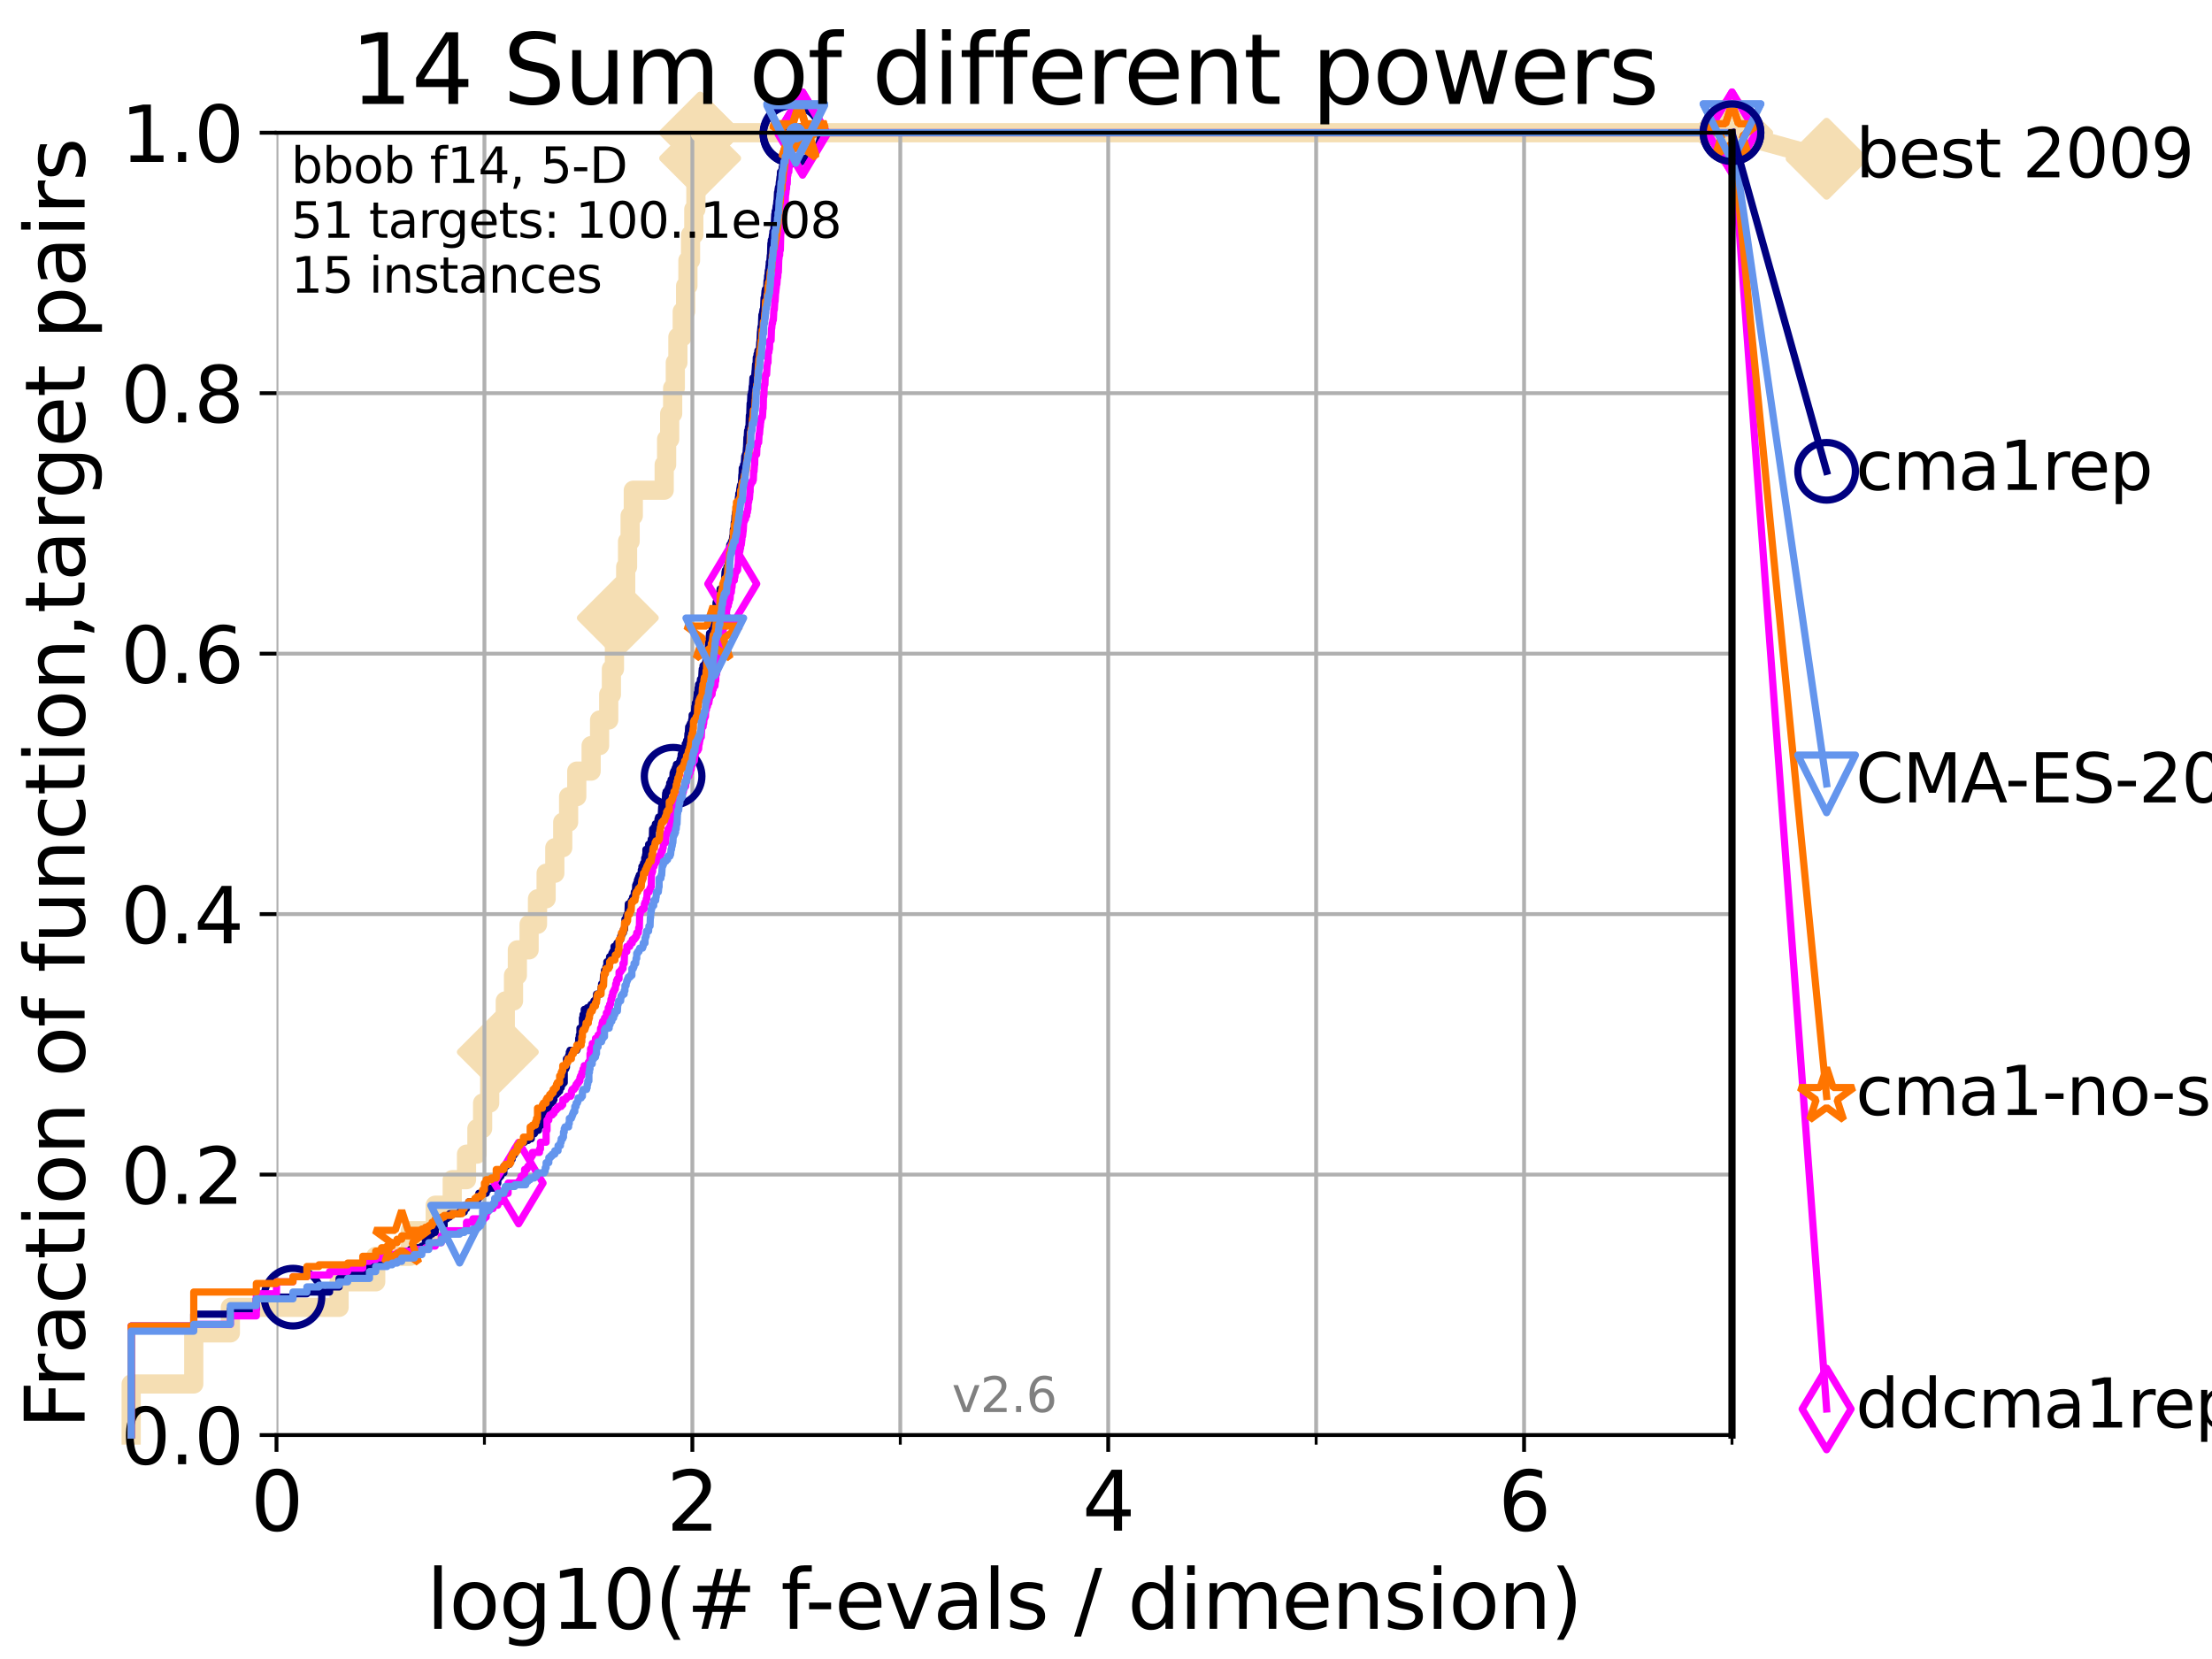 <?xml version="1.0" encoding="utf-8" standalone="no"?>
<!DOCTYPE svg PUBLIC "-//W3C//DTD SVG 1.1//EN"
  "http://www.w3.org/Graphics/SVG/1.1/DTD/svg11.dtd">
<svg xmlns:xlink="http://www.w3.org/1999/xlink" width="460.8pt" height="345.6pt" viewBox="0 0 460.8 345.6" xmlns="http://www.w3.org/2000/svg" version="1.1">
 <defs>
  <style type="text/css">*{stroke-linejoin: round; stroke-linecap: butt}</style>
 </defs>
 <g id="figure_1">
  <g id="patch_1">
   <path d="M 0 345.6 
L 460.8 345.6 
L 460.8 0 
L 0 0 
z
" style="fill: #ffffff"/>
  </g>
  <g id="axes_1">
   <g id="patch_2">
    <path d="M 57.6 298.944 
L 360.806 298.944 
L 360.806 27.648 
L 57.6 27.648 
z
" style="fill: #ffffff"/>
   </g>
   <g id="line2d_1">
    <path d="M 27.324 298.944 
L 27.324 288.305 
L 40.363 288.305 
L 40.363 277.666 
L 47.991 277.666 
L 47.991 272.346 
L 70.639 272.346 
L 70.639 267.027 
L 78.267 267.027 
L 78.267 261.707 
L 85.471 261.707 
L 85.471 256.388 
L 90.668 256.388 
L 90.668 251.068 
L 94.206 251.068 
L 94.206 245.749 
L 97.182 245.749 
L 97.182 240.429 
L 99.347 240.429 
L 99.347 235.11 
L 100.535 235.11 
L 100.535 229.79 
L 102.011 229.79 
L 102.011 224.471 
L 102.708 224.471 
L 102.708 219.151 
L 103.707 219.151 
L 103.707 213.832 
L 105.263 213.832 
L 105.263 208.512 
L 106.974 208.512 
L 106.974 203.192 
L 107.775 203.192 
L 107.775 197.873 
L 110.221 197.873 
L 110.221 192.553 
L 111.972 192.553 
L 111.972 187.234 
L 113.765 187.234 
L 113.765 181.914 
L 115.576 181.914 
L 115.576 176.595 
L 117.227 176.595 
L 117.227 171.275 
L 118.451 171.275 
L 118.451 165.956 
L 120.149 165.956 
L 120.149 160.636 
L 123.145 160.636 
L 123.145 155.317 
L 124.907 155.317 
L 124.907 149.997 
L 126.804 149.997 
L 126.804 144.678 
L 127.366 144.678 
L 127.366 139.358 
L 128.001 139.358 
L 128.001 134.039 
L 128.701 134.039 
L 128.701 128.719 
L 129.376 128.719 
L 129.376 123.4 
L 130.345 123.4 
L 130.345 118.08 
L 130.734 118.08 
L 130.734 112.76 
L 131.266 112.76 
L 131.266 107.441 
L 131.929 107.441 
L 131.929 102.121 
L 138.362 102.121 
L 138.362 96.802 
L 138.869 96.802 
L 138.869 91.482 
L 139.508 91.482 
L 139.508 86.163 
L 140.127 86.163 
L 140.127 80.843 
L 140.68 80.843 
L 140.68 75.524 
L 141.217 75.524 
L 141.217 70.204 
L 142.123 70.204 
L 142.123 64.885 
L 142.825 64.885 
L 142.825 59.565 
L 143.305 59.565 
L 143.305 54.246 
L 143.85 54.246 
L 143.85 48.926 
L 144.529 48.926 
L 144.529 43.607 
L 144.968 43.607 
L 144.968 38.287 
L 145.538 38.287 
L 145.538 32.968 
L 145.852 32.968 
L 145.852 27.648 
L 360.806 27.648 
" style="fill: none; stroke: #f5deb3; stroke-width: 4; stroke-linecap: square"/>
   </g>
   <g id="line2d_2">
    <defs>
     <path id="m0f3d4be3c0" d="M -0 7.778 
L 7.778 0 
L 0 -7.778 
L -7.778 -0 
z
" style="stroke: #f5deb3; stroke-width: 1.5; stroke-linejoin: miter"/>
    </defs>
    <g>
     <use xlink:href="#m0f3d4be3c0" x="103.707" y="219.151" style="fill: #f5deb3; stroke: #f5deb3; stroke-width: 1.5; stroke-linejoin: miter"/>
     <use xlink:href="#m0f3d4be3c0" x="128.701" y="128.719" style="fill: #f5deb3; stroke: #f5deb3; stroke-width: 1.5; stroke-linejoin: miter"/>
     <use xlink:href="#m0f3d4be3c0" x="145.852" y="32.968" style="fill: #f5deb3; stroke: #f5deb3; stroke-width: 1.5; stroke-linejoin: miter"/>
     <use xlink:href="#m0f3d4be3c0" x="145.852" y="27.648" style="fill: #f5deb3; stroke: #f5deb3; stroke-width: 1.5; stroke-linejoin: miter"/>
     <use xlink:href="#m0f3d4be3c0" x="145.852" y="27.648" style="fill: #f5deb3; stroke: #f5deb3; stroke-width: 1.5; stroke-linejoin: miter"/>
     <use xlink:href="#m0f3d4be3c0" x="360.806" y="27.648" style="fill: #f5deb3; stroke: #f5deb3; stroke-width: 1.5; stroke-linejoin: miter"/>
    </g>
   </g>
   <g id="line2d_3">
    <path style="fill: none; stroke: #f5deb3; stroke-width: 4; stroke-linecap: square"/>
    <g/>
   </g>
   <g id="line2d_4">
    <path d="M 360.806 27.648 
L 380.515 33.074 
" style="fill: none; stroke: #f5deb3; stroke-width: 4; stroke-linecap: square"/>
    <g>
     <use xlink:href="#m0f3d4be3c0" x="360.806" y="27.648" style="fill: #f5deb3; stroke: #f5deb3; stroke-width: 1.5; stroke-linejoin: miter"/>
     <use xlink:href="#m0f3d4be3c0" x="380.515" y="33.074" style="fill: #f5deb3; stroke: #f5deb3; stroke-width: 1.5; stroke-linejoin: miter"/>
    </g>
   </g>
   <g id="matplotlib.axis_1">
    <g id="xtick_1">
     <g id="line2d_5">
      <path d="M 57.6 298.944 
L 57.6 27.648 
" clip-path="url(#p66bc9bb367)" style="fill: none; stroke: #b0b0b0; stroke-width: 0.8; stroke-linecap: square"/>
     </g>
     <g id="line2d_6">
      <defs>
       <path id="mfdae87104a" d="M 0 0 
L 0 3.5 
" style="stroke: #000000; stroke-width: 0.8"/>
      </defs>
      <g>
       <use xlink:href="#mfdae87104a" x="57.6" y="298.944" style="stroke: #000000; stroke-width: 0.8"/>
      </g>
     </g>
     <g id="text_1">
      <!-- 0 -->
      <g transform="translate(52.192 318.861)scale(0.17 -0.17)">
       <defs>
        <path id="DejaVuSans-30" d="M 2034 4250 
Q 1547 4250 1301 3770 
Q 1056 3291 1056 2328 
Q 1056 1369 1301 889 
Q 1547 409 2034 409 
Q 2525 409 2770 889 
Q 3016 1369 3016 2328 
Q 3016 3291 2770 3770 
Q 2525 4250 2034 4250 
z
M 2034 4750 
Q 2819 4750 3233 4129 
Q 3647 3509 3647 2328 
Q 3647 1150 3233 529 
Q 2819 -91 2034 -91 
Q 1250 -91 836 529 
Q 422 1150 422 2328 
Q 422 3509 836 4129 
Q 1250 4750 2034 4750 
z
" transform="scale(0.016)"/>
       </defs>
       <use xlink:href="#DejaVuSans-30"/>
      </g>
     </g>
    </g>
    <g id="xtick_2">
     <g id="line2d_7">
      <path d="M 144.23 298.944 
L 144.23 27.648 
" clip-path="url(#p66bc9bb367)" style="fill: none; stroke: #b0b0b0; stroke-width: 0.8; stroke-linecap: square"/>
     </g>
     <g id="line2d_8">
      <g>
       <use xlink:href="#mfdae87104a" x="144.23" y="298.944" style="stroke: #000000; stroke-width: 0.8"/>
      </g>
     </g>
     <g id="text_2">
      <!-- 2 -->
      <g transform="translate(138.822 318.861)scale(0.17 -0.17)">
       <defs>
        <path id="DejaVuSans-32" d="M 1228 531 
L 3431 531 
L 3431 0 
L 469 0 
L 469 531 
Q 828 903 1448 1529 
Q 2069 2156 2228 2338 
Q 2531 2678 2651 2914 
Q 2772 3150 2772 3378 
Q 2772 3750 2511 3984 
Q 2250 4219 1831 4219 
Q 1534 4219 1204 4116 
Q 875 4013 500 3803 
L 500 4441 
Q 881 4594 1212 4672 
Q 1544 4750 1819 4750 
Q 2544 4750 2975 4387 
Q 3406 4025 3406 3419 
Q 3406 3131 3298 2873 
Q 3191 2616 2906 2266 
Q 2828 2175 2409 1742 
Q 1991 1309 1228 531 
z
" transform="scale(0.016)"/>
       </defs>
       <use xlink:href="#DejaVuSans-32"/>
      </g>
     </g>
    </g>
    <g id="xtick_3">
     <g id="line2d_9">
      <path d="M 230.861 298.944 
L 230.861 27.648 
" clip-path="url(#p66bc9bb367)" style="fill: none; stroke: #b0b0b0; stroke-width: 0.8; stroke-linecap: square"/>
     </g>
     <g id="line2d_10">
      <g>
       <use xlink:href="#mfdae87104a" x="230.861" y="298.944" style="stroke: #000000; stroke-width: 0.8"/>
      </g>
     </g>
     <g id="text_3">
      <!-- 4 -->
      <g transform="translate(225.453 318.861)scale(0.17 -0.17)">
       <defs>
        <path id="DejaVuSans-34" d="M 2419 4116 
L 825 1625 
L 2419 1625 
L 2419 4116 
z
M 2253 4666 
L 3047 4666 
L 3047 1625 
L 3713 1625 
L 3713 1100 
L 3047 1100 
L 3047 0 
L 2419 0 
L 2419 1100 
L 313 1100 
L 313 1709 
L 2253 4666 
z
" transform="scale(0.016)"/>
       </defs>
       <use xlink:href="#DejaVuSans-34"/>
      </g>
     </g>
    </g>
    <g id="xtick_4">
     <g id="line2d_11">
      <path d="M 317.491 298.944 
L 317.491 27.648 
" clip-path="url(#p66bc9bb367)" style="fill: none; stroke: #b0b0b0; stroke-width: 0.8; stroke-linecap: square"/>
     </g>
     <g id="line2d_12">
      <g>
       <use xlink:href="#mfdae87104a" x="317.491" y="298.944" style="stroke: #000000; stroke-width: 0.8"/>
      </g>
     </g>
     <g id="text_4">
      <!-- 6 -->
      <g transform="translate(312.083 318.861)scale(0.17 -0.17)">
       <defs>
        <path id="DejaVuSans-36" d="M 2113 2584 
Q 1688 2584 1439 2293 
Q 1191 2003 1191 1497 
Q 1191 994 1439 701 
Q 1688 409 2113 409 
Q 2538 409 2786 701 
Q 3034 994 3034 1497 
Q 3034 2003 2786 2293 
Q 2538 2584 2113 2584 
z
M 3366 4563 
L 3366 3988 
Q 3128 4100 2886 4159 
Q 2644 4219 2406 4219 
Q 1781 4219 1451 3797 
Q 1122 3375 1075 2522 
Q 1259 2794 1537 2939 
Q 1816 3084 2150 3084 
Q 2853 3084 3261 2657 
Q 3669 2231 3669 1497 
Q 3669 778 3244 343 
Q 2819 -91 2113 -91 
Q 1303 -91 875 529 
Q 447 1150 447 2328 
Q 447 3434 972 4092 
Q 1497 4750 2381 4750 
Q 2619 4750 2861 4703 
Q 3103 4656 3366 4563 
z
" transform="scale(0.016)"/>
       </defs>
       <use xlink:href="#DejaVuSans-36"/>
      </g>
     </g>
    </g>
    <g id="xtick_5">
     <g id="line2d_13">
      <path d="M 100.915 298.944 
L 100.915 27.648 
" clip-path="url(#p66bc9bb367)" style="fill: none; stroke: #b0b0b0; stroke-width: 0.8; stroke-linecap: square"/>
     </g>
     <g id="line2d_14">
      <defs>
       <path id="m08cf9f823a" d="M 0 0 
L 0 2 
" style="stroke: #000000; stroke-width: 0.6"/>
      </defs>
      <g>
       <use xlink:href="#m08cf9f823a" x="100.915" y="298.944" style="stroke: #000000; stroke-width: 0.6"/>
      </g>
     </g>
    </g>
    <g id="xtick_6">
     <g id="line2d_15">
      <path d="M 187.546 298.944 
L 187.546 27.648 
" clip-path="url(#p66bc9bb367)" style="fill: none; stroke: #b0b0b0; stroke-width: 0.8; stroke-linecap: square"/>
     </g>
     <g id="line2d_16">
      <g>
       <use xlink:href="#m08cf9f823a" x="187.546" y="298.944" style="stroke: #000000; stroke-width: 0.6"/>
      </g>
     </g>
    </g>
    <g id="xtick_7">
     <g id="line2d_17">
      <path d="M 274.176 298.944 
L 274.176 27.648 
" clip-path="url(#p66bc9bb367)" style="fill: none; stroke: #b0b0b0; stroke-width: 0.8; stroke-linecap: square"/>
     </g>
     <g id="line2d_18">
      <g>
       <use xlink:href="#m08cf9f823a" x="274.176" y="298.944" style="stroke: #000000; stroke-width: 0.6"/>
      </g>
     </g>
    </g>
    <g id="xtick_8">
     <g id="line2d_19">
      <path d="M 360.806 298.944 
L 360.806 27.648 
" clip-path="url(#p66bc9bb367)" style="fill: none; stroke: #b0b0b0; stroke-width: 0.8; stroke-linecap: square"/>
     </g>
     <g id="line2d_20">
      <g>
       <use xlink:href="#m08cf9f823a" x="360.806" y="298.944" style="stroke: #000000; stroke-width: 0.6"/>
      </g>
     </g>
    </g>
    <g id="text_5">
     <!-- log10(# f-evals / dimension) -->
     <g transform="translate(88.823 339.314)scale(0.17 -0.17)">
      <defs>
       <path id="DejaVuSans-6c" d="M 603 4863 
L 1178 4863 
L 1178 0 
L 603 0 
L 603 4863 
z
" transform="scale(0.016)"/>
       <path id="DejaVuSans-6f" d="M 1959 3097 
Q 1497 3097 1228 2736 
Q 959 2375 959 1747 
Q 959 1119 1226 758 
Q 1494 397 1959 397 
Q 2419 397 2687 759 
Q 2956 1122 2956 1747 
Q 2956 2369 2687 2733 
Q 2419 3097 1959 3097 
z
M 1959 3584 
Q 2709 3584 3137 3096 
Q 3566 2609 3566 1747 
Q 3566 888 3137 398 
Q 2709 -91 1959 -91 
Q 1206 -91 779 398 
Q 353 888 353 1747 
Q 353 2609 779 3096 
Q 1206 3584 1959 3584 
z
" transform="scale(0.016)"/>
       <path id="DejaVuSans-67" d="M 2906 1791 
Q 2906 2416 2648 2759 
Q 2391 3103 1925 3103 
Q 1463 3103 1205 2759 
Q 947 2416 947 1791 
Q 947 1169 1205 825 
Q 1463 481 1925 481 
Q 2391 481 2648 825 
Q 2906 1169 2906 1791 
z
M 3481 434 
Q 3481 -459 3084 -895 
Q 2688 -1331 1869 -1331 
Q 1566 -1331 1297 -1286 
Q 1028 -1241 775 -1147 
L 775 -588 
Q 1028 -725 1275 -790 
Q 1522 -856 1778 -856 
Q 2344 -856 2625 -561 
Q 2906 -266 2906 331 
L 2906 616 
Q 2728 306 2450 153 
Q 2172 0 1784 0 
Q 1141 0 747 490 
Q 353 981 353 1791 
Q 353 2603 747 3093 
Q 1141 3584 1784 3584 
Q 2172 3584 2450 3431 
Q 2728 3278 2906 2969 
L 2906 3500 
L 3481 3500 
L 3481 434 
z
" transform="scale(0.016)"/>
       <path id="DejaVuSans-31" d="M 794 531 
L 1825 531 
L 1825 4091 
L 703 3866 
L 703 4441 
L 1819 4666 
L 2450 4666 
L 2450 531 
L 3481 531 
L 3481 0 
L 794 0 
L 794 531 
z
" transform="scale(0.016)"/>
       <path id="DejaVuSans-28" d="M 1984 4856 
Q 1566 4138 1362 3434 
Q 1159 2731 1159 2009 
Q 1159 1288 1364 580 
Q 1569 -128 1984 -844 
L 1484 -844 
Q 1016 -109 783 600 
Q 550 1309 550 2009 
Q 550 2706 781 3412 
Q 1013 4119 1484 4856 
L 1984 4856 
z
" transform="scale(0.016)"/>
       <path id="DejaVuSans-23" d="M 3272 2816 
L 2363 2816 
L 2100 1772 
L 3016 1772 
L 3272 2816 
z
M 2803 4594 
L 2478 3297 
L 3391 3297 
L 3719 4594 
L 4219 4594 
L 3897 3297 
L 4872 3297 
L 4872 2816 
L 3775 2816 
L 3519 1772 
L 4513 1772 
L 4513 1294 
L 3397 1294 
L 3072 0 
L 2572 0 
L 2894 1294 
L 1978 1294 
L 1656 0 
L 1153 0 
L 1478 1294 
L 494 1294 
L 494 1772 
L 1594 1772 
L 1856 2816 
L 850 2816 
L 850 3297 
L 1978 3297 
L 2297 4594 
L 2803 4594 
z
" transform="scale(0.016)"/>
       <path id="DejaVuSans-20" transform="scale(0.016)"/>
       <path id="DejaVuSans-66" d="M 2375 4863 
L 2375 4384 
L 1825 4384 
Q 1516 4384 1395 4259 
Q 1275 4134 1275 3809 
L 1275 3500 
L 2222 3500 
L 2222 3053 
L 1275 3053 
L 1275 0 
L 697 0 
L 697 3053 
L 147 3053 
L 147 3500 
L 697 3500 
L 697 3744 
Q 697 4328 969 4595 
Q 1241 4863 1831 4863 
L 2375 4863 
z
" transform="scale(0.016)"/>
       <path id="DejaVuSans-2d" d="M 313 2009 
L 1997 2009 
L 1997 1497 
L 313 1497 
L 313 2009 
z
" transform="scale(0.016)"/>
       <path id="DejaVuSans-65" d="M 3597 1894 
L 3597 1613 
L 953 1613 
Q 991 1019 1311 708 
Q 1631 397 2203 397 
Q 2534 397 2845 478 
Q 3156 559 3463 722 
L 3463 178 
Q 3153 47 2828 -22 
Q 2503 -91 2169 -91 
Q 1331 -91 842 396 
Q 353 884 353 1716 
Q 353 2575 817 3079 
Q 1281 3584 2069 3584 
Q 2775 3584 3186 3129 
Q 3597 2675 3597 1894 
z
M 3022 2063 
Q 3016 2534 2758 2815 
Q 2500 3097 2075 3097 
Q 1594 3097 1305 2825 
Q 1016 2553 972 2059 
L 3022 2063 
z
" transform="scale(0.016)"/>
       <path id="DejaVuSans-76" d="M 191 3500 
L 800 3500 
L 1894 563 
L 2988 3500 
L 3597 3500 
L 2284 0 
L 1503 0 
L 191 3500 
z
" transform="scale(0.016)"/>
       <path id="DejaVuSans-61" d="M 2194 1759 
Q 1497 1759 1228 1600 
Q 959 1441 959 1056 
Q 959 750 1161 570 
Q 1363 391 1709 391 
Q 2188 391 2477 730 
Q 2766 1069 2766 1631 
L 2766 1759 
L 2194 1759 
z
M 3341 1997 
L 3341 0 
L 2766 0 
L 2766 531 
Q 2569 213 2275 61 
Q 1981 -91 1556 -91 
Q 1019 -91 701 211 
Q 384 513 384 1019 
Q 384 1609 779 1909 
Q 1175 2209 1959 2209 
L 2766 2209 
L 2766 2266 
Q 2766 2663 2505 2880 
Q 2244 3097 1772 3097 
Q 1472 3097 1187 3025 
Q 903 2953 641 2809 
L 641 3341 
Q 956 3463 1253 3523 
Q 1550 3584 1831 3584 
Q 2591 3584 2966 3190 
Q 3341 2797 3341 1997 
z
" transform="scale(0.016)"/>
       <path id="DejaVuSans-73" d="M 2834 3397 
L 2834 2853 
Q 2591 2978 2328 3040 
Q 2066 3103 1784 3103 
Q 1356 3103 1142 2972 
Q 928 2841 928 2578 
Q 928 2378 1081 2264 
Q 1234 2150 1697 2047 
L 1894 2003 
Q 2506 1872 2764 1633 
Q 3022 1394 3022 966 
Q 3022 478 2636 193 
Q 2250 -91 1575 -91 
Q 1294 -91 989 -36 
Q 684 19 347 128 
L 347 722 
Q 666 556 975 473 
Q 1284 391 1588 391 
Q 1994 391 2212 530 
Q 2431 669 2431 922 
Q 2431 1156 2273 1281 
Q 2116 1406 1581 1522 
L 1381 1569 
Q 847 1681 609 1914 
Q 372 2147 372 2553 
Q 372 3047 722 3315 
Q 1072 3584 1716 3584 
Q 2034 3584 2315 3537 
Q 2597 3491 2834 3397 
z
" transform="scale(0.016)"/>
       <path id="DejaVuSans-2f" d="M 1625 4666 
L 2156 4666 
L 531 -594 
L 0 -594 
L 1625 4666 
z
" transform="scale(0.016)"/>
       <path id="DejaVuSans-64" d="M 2906 2969 
L 2906 4863 
L 3481 4863 
L 3481 0 
L 2906 0 
L 2906 525 
Q 2725 213 2448 61 
Q 2172 -91 1784 -91 
Q 1150 -91 751 415 
Q 353 922 353 1747 
Q 353 2572 751 3078 
Q 1150 3584 1784 3584 
Q 2172 3584 2448 3432 
Q 2725 3281 2906 2969 
z
M 947 1747 
Q 947 1113 1208 752 
Q 1469 391 1925 391 
Q 2381 391 2643 752 
Q 2906 1113 2906 1747 
Q 2906 2381 2643 2742 
Q 2381 3103 1925 3103 
Q 1469 3103 1208 2742 
Q 947 2381 947 1747 
z
" transform="scale(0.016)"/>
       <path id="DejaVuSans-69" d="M 603 3500 
L 1178 3500 
L 1178 0 
L 603 0 
L 603 3500 
z
M 603 4863 
L 1178 4863 
L 1178 4134 
L 603 4134 
L 603 4863 
z
" transform="scale(0.016)"/>
       <path id="DejaVuSans-6d" d="M 3328 2828 
Q 3544 3216 3844 3400 
Q 4144 3584 4550 3584 
Q 5097 3584 5394 3201 
Q 5691 2819 5691 2113 
L 5691 0 
L 5113 0 
L 5113 2094 
Q 5113 2597 4934 2840 
Q 4756 3084 4391 3084 
Q 3944 3084 3684 2787 
Q 3425 2491 3425 1978 
L 3425 0 
L 2847 0 
L 2847 2094 
Q 2847 2600 2669 2842 
Q 2491 3084 2119 3084 
Q 1678 3084 1418 2786 
Q 1159 2488 1159 1978 
L 1159 0 
L 581 0 
L 581 3500 
L 1159 3500 
L 1159 2956 
Q 1356 3278 1631 3431 
Q 1906 3584 2284 3584 
Q 2666 3584 2933 3390 
Q 3200 3197 3328 2828 
z
" transform="scale(0.016)"/>
       <path id="DejaVuSans-6e" d="M 3513 2113 
L 3513 0 
L 2938 0 
L 2938 2094 
Q 2938 2591 2744 2837 
Q 2550 3084 2163 3084 
Q 1697 3084 1428 2787 
Q 1159 2491 1159 1978 
L 1159 0 
L 581 0 
L 581 3500 
L 1159 3500 
L 1159 2956 
Q 1366 3272 1645 3428 
Q 1925 3584 2291 3584 
Q 2894 3584 3203 3211 
Q 3513 2838 3513 2113 
z
" transform="scale(0.016)"/>
       <path id="DejaVuSans-29" d="M 513 4856 
L 1013 4856 
Q 1481 4119 1714 3412 
Q 1947 2706 1947 2009 
Q 1947 1309 1714 600 
Q 1481 -109 1013 -844 
L 513 -844 
Q 928 -128 1133 580 
Q 1338 1288 1338 2009 
Q 1338 2731 1133 3434 
Q 928 4138 513 4856 
z
" transform="scale(0.016)"/>
      </defs>
      <use xlink:href="#DejaVuSans-6c"/>
      <use xlink:href="#DejaVuSans-6f" x="27.783"/>
      <use xlink:href="#DejaVuSans-67" x="88.965"/>
      <use xlink:href="#DejaVuSans-31" x="152.441"/>
      <use xlink:href="#DejaVuSans-30" x="216.064"/>
      <use xlink:href="#DejaVuSans-28" x="279.688"/>
      <use xlink:href="#DejaVuSans-23" x="318.701"/>
      <use xlink:href="#DejaVuSans-20" x="402.49"/>
      <use xlink:href="#DejaVuSans-66" x="434.277"/>
      <use xlink:href="#DejaVuSans-2d" x="463.982"/>
      <use xlink:href="#DejaVuSans-65" x="500.066"/>
      <use xlink:href="#DejaVuSans-76" x="561.59"/>
      <use xlink:href="#DejaVuSans-61" x="620.77"/>
      <use xlink:href="#DejaVuSans-6c" x="682.049"/>
      <use xlink:href="#DejaVuSans-73" x="709.832"/>
      <use xlink:href="#DejaVuSans-20" x="761.932"/>
      <use xlink:href="#DejaVuSans-2f" x="793.719"/>
      <use xlink:href="#DejaVuSans-20" x="827.41"/>
      <use xlink:href="#DejaVuSans-64" x="859.197"/>
      <use xlink:href="#DejaVuSans-69" x="922.674"/>
      <use xlink:href="#DejaVuSans-6d" x="950.457"/>
      <use xlink:href="#DejaVuSans-65" x="1047.869"/>
      <use xlink:href="#DejaVuSans-6e" x="1109.393"/>
      <use xlink:href="#DejaVuSans-73" x="1172.771"/>
      <use xlink:href="#DejaVuSans-69" x="1224.871"/>
      <use xlink:href="#DejaVuSans-6f" x="1252.654"/>
      <use xlink:href="#DejaVuSans-6e" x="1313.836"/>
      <use xlink:href="#DejaVuSans-29" x="1377.215"/>
     </g>
    </g>
   </g>
   <g id="matplotlib.axis_2">
    <g id="ytick_1">
     <g id="line2d_21">
      <path d="M 57.6 298.944 
L 360.806 298.944 
" clip-path="url(#p66bc9bb367)" style="fill: none; stroke: #b0b0b0; stroke-width: 0.8; stroke-linecap: square"/>
     </g>
     <g id="line2d_22">
      <defs>
       <path id="md6a0c12d43" d="M 0 0 
L -3.5 0 
" style="stroke: #000000; stroke-width: 0.8"/>
      </defs>
      <g>
       <use xlink:href="#md6a0c12d43" x="57.6" y="298.944" style="stroke: #000000; stroke-width: 0.8"/>
      </g>
     </g>
     <g id="text_6">
      <!-- 0.0 -->
      <g transform="translate(25.155 305.023)scale(0.16 -0.16)">
       <defs>
        <path id="DejaVuSans-2e" d="M 684 794 
L 1344 794 
L 1344 0 
L 684 0 
L 684 794 
z
" transform="scale(0.016)"/>
       </defs>
       <use xlink:href="#DejaVuSans-30"/>
       <use xlink:href="#DejaVuSans-2e" x="63.623"/>
       <use xlink:href="#DejaVuSans-30" x="95.41"/>
      </g>
     </g>
    </g>
    <g id="ytick_2">
     <g id="line2d_23">
      <path d="M 57.6 244.685 
L 360.806 244.685 
" clip-path="url(#p66bc9bb367)" style="fill: none; stroke: #b0b0b0; stroke-width: 0.8; stroke-linecap: square"/>
     </g>
     <g id="line2d_24">
      <g>
       <use xlink:href="#md6a0c12d43" x="57.6" y="244.685" style="stroke: #000000; stroke-width: 0.8"/>
      </g>
     </g>
     <g id="text_7">
      <!-- 0.2 -->
      <g transform="translate(25.155 250.764)scale(0.16 -0.16)">
       <use xlink:href="#DejaVuSans-30"/>
       <use xlink:href="#DejaVuSans-2e" x="63.623"/>
       <use xlink:href="#DejaVuSans-32" x="95.41"/>
      </g>
     </g>
    </g>
    <g id="ytick_3">
     <g id="line2d_25">
      <path d="M 57.6 190.426 
L 360.806 190.426 
" clip-path="url(#p66bc9bb367)" style="fill: none; stroke: #b0b0b0; stroke-width: 0.8; stroke-linecap: square"/>
     </g>
     <g id="line2d_26">
      <g>
       <use xlink:href="#md6a0c12d43" x="57.6" y="190.426" style="stroke: #000000; stroke-width: 0.8"/>
      </g>
     </g>
     <g id="text_8">
      <!-- 0.4 -->
      <g transform="translate(25.155 196.504)scale(0.16 -0.16)">
       <use xlink:href="#DejaVuSans-30"/>
       <use xlink:href="#DejaVuSans-2e" x="63.623"/>
       <use xlink:href="#DejaVuSans-34" x="95.41"/>
      </g>
     </g>
    </g>
    <g id="ytick_4">
     <g id="line2d_27">
      <path d="M 57.6 136.166 
L 360.806 136.166 
" clip-path="url(#p66bc9bb367)" style="fill: none; stroke: #b0b0b0; stroke-width: 0.8; stroke-linecap: square"/>
     </g>
     <g id="line2d_28">
      <g>
       <use xlink:href="#md6a0c12d43" x="57.6" y="136.166" style="stroke: #000000; stroke-width: 0.8"/>
      </g>
     </g>
     <g id="text_9">
      <!-- 0.6 -->
      <g transform="translate(25.155 142.245)scale(0.16 -0.16)">
       <use xlink:href="#DejaVuSans-30"/>
       <use xlink:href="#DejaVuSans-2e" x="63.623"/>
       <use xlink:href="#DejaVuSans-36" x="95.41"/>
      </g>
     </g>
    </g>
    <g id="ytick_5">
     <g id="line2d_29">
      <path d="M 57.6 81.907 
L 360.806 81.907 
" clip-path="url(#p66bc9bb367)" style="fill: none; stroke: #b0b0b0; stroke-width: 0.8; stroke-linecap: square"/>
     </g>
     <g id="line2d_30">
      <g>
       <use xlink:href="#md6a0c12d43" x="57.6" y="81.907" style="stroke: #000000; stroke-width: 0.8"/>
      </g>
     </g>
     <g id="text_10">
      <!-- 0.8 -->
      <g transform="translate(25.155 87.986)scale(0.16 -0.16)">
       <defs>
        <path id="DejaVuSans-38" d="M 2034 2216 
Q 1584 2216 1326 1975 
Q 1069 1734 1069 1313 
Q 1069 891 1326 650 
Q 1584 409 2034 409 
Q 2484 409 2743 651 
Q 3003 894 3003 1313 
Q 3003 1734 2745 1975 
Q 2488 2216 2034 2216 
z
M 1403 2484 
Q 997 2584 770 2862 
Q 544 3141 544 3541 
Q 544 4100 942 4425 
Q 1341 4750 2034 4750 
Q 2731 4750 3128 4425 
Q 3525 4100 3525 3541 
Q 3525 3141 3298 2862 
Q 3072 2584 2669 2484 
Q 3125 2378 3379 2068 
Q 3634 1759 3634 1313 
Q 3634 634 3220 271 
Q 2806 -91 2034 -91 
Q 1263 -91 848 271 
Q 434 634 434 1313 
Q 434 1759 690 2068 
Q 947 2378 1403 2484 
z
M 1172 3481 
Q 1172 3119 1398 2916 
Q 1625 2713 2034 2713 
Q 2441 2713 2670 2916 
Q 2900 3119 2900 3481 
Q 2900 3844 2670 4047 
Q 2441 4250 2034 4250 
Q 1625 4250 1398 4047 
Q 1172 3844 1172 3481 
z
" transform="scale(0.016)"/>
       </defs>
       <use xlink:href="#DejaVuSans-30"/>
       <use xlink:href="#DejaVuSans-2e" x="63.623"/>
       <use xlink:href="#DejaVuSans-38" x="95.41"/>
      </g>
     </g>
    </g>
    <g id="ytick_6">
     <g id="line2d_31">
      <path d="M 57.6 27.648 
L 360.806 27.648 
" clip-path="url(#p66bc9bb367)" style="fill: none; stroke: #b0b0b0; stroke-width: 0.8; stroke-linecap: square"/>
     </g>
     <g id="line2d_32">
      <g>
       <use xlink:href="#md6a0c12d43" x="57.6" y="27.648" style="stroke: #000000; stroke-width: 0.8"/>
      </g>
     </g>
     <g id="text_11">
      <!-- 1.0 -->
      <g transform="translate(25.155 33.727)scale(0.16 -0.16)">
       <use xlink:href="#DejaVuSans-31"/>
       <use xlink:href="#DejaVuSans-2e" x="63.623"/>
       <use xlink:href="#DejaVuSans-30" x="95.41"/>
      </g>
     </g>
    </g>
    <g id="text_12">
     <!-- Fraction of function,target pairs -->
     <g transform="translate(17.62 297.681)rotate(-90)scale(0.17 -0.17)">
      <defs>
       <path id="DejaVuSans-46" d="M 628 4666 
L 3309 4666 
L 3309 4134 
L 1259 4134 
L 1259 2759 
L 3109 2759 
L 3109 2228 
L 1259 2228 
L 1259 0 
L 628 0 
L 628 4666 
z
" transform="scale(0.016)"/>
       <path id="DejaVuSans-72" d="M 2631 2963 
Q 2534 3019 2420 3045 
Q 2306 3072 2169 3072 
Q 1681 3072 1420 2755 
Q 1159 2438 1159 1844 
L 1159 0 
L 581 0 
L 581 3500 
L 1159 3500 
L 1159 2956 
Q 1341 3275 1631 3429 
Q 1922 3584 2338 3584 
Q 2397 3584 2469 3576 
Q 2541 3569 2628 3553 
L 2631 2963 
z
" transform="scale(0.016)"/>
       <path id="DejaVuSans-63" d="M 3122 3366 
L 3122 2828 
Q 2878 2963 2633 3030 
Q 2388 3097 2138 3097 
Q 1578 3097 1268 2742 
Q 959 2388 959 1747 
Q 959 1106 1268 751 
Q 1578 397 2138 397 
Q 2388 397 2633 464 
Q 2878 531 3122 666 
L 3122 134 
Q 2881 22 2623 -34 
Q 2366 -91 2075 -91 
Q 1284 -91 818 406 
Q 353 903 353 1747 
Q 353 2603 823 3093 
Q 1294 3584 2113 3584 
Q 2378 3584 2631 3529 
Q 2884 3475 3122 3366 
z
" transform="scale(0.016)"/>
       <path id="DejaVuSans-74" d="M 1172 4494 
L 1172 3500 
L 2356 3500 
L 2356 3053 
L 1172 3053 
L 1172 1153 
Q 1172 725 1289 603 
Q 1406 481 1766 481 
L 2356 481 
L 2356 0 
L 1766 0 
Q 1100 0 847 248 
Q 594 497 594 1153 
L 594 3053 
L 172 3053 
L 172 3500 
L 594 3500 
L 594 4494 
L 1172 4494 
z
" transform="scale(0.016)"/>
       <path id="DejaVuSans-75" d="M 544 1381 
L 544 3500 
L 1119 3500 
L 1119 1403 
Q 1119 906 1312 657 
Q 1506 409 1894 409 
Q 2359 409 2629 706 
Q 2900 1003 2900 1516 
L 2900 3500 
L 3475 3500 
L 3475 0 
L 2900 0 
L 2900 538 
Q 2691 219 2414 64 
Q 2138 -91 1772 -91 
Q 1169 -91 856 284 
Q 544 659 544 1381 
z
M 1991 3584 
L 1991 3584 
z
" transform="scale(0.016)"/>
       <path id="DejaVuSans-2c" d="M 750 794 
L 1409 794 
L 1409 256 
L 897 -744 
L 494 -744 
L 750 256 
L 750 794 
z
" transform="scale(0.016)"/>
       <path id="DejaVuSans-70" d="M 1159 525 
L 1159 -1331 
L 581 -1331 
L 581 3500 
L 1159 3500 
L 1159 2969 
Q 1341 3281 1617 3432 
Q 1894 3584 2278 3584 
Q 2916 3584 3314 3078 
Q 3713 2572 3713 1747 
Q 3713 922 3314 415 
Q 2916 -91 2278 -91 
Q 1894 -91 1617 61 
Q 1341 213 1159 525 
z
M 3116 1747 
Q 3116 2381 2855 2742 
Q 2594 3103 2138 3103 
Q 1681 3103 1420 2742 
Q 1159 2381 1159 1747 
Q 1159 1113 1420 752 
Q 1681 391 2138 391 
Q 2594 391 2855 752 
Q 3116 1113 3116 1747 
z
" transform="scale(0.016)"/>
      </defs>
      <use xlink:href="#DejaVuSans-46"/>
      <use xlink:href="#DejaVuSans-72" x="50.27"/>
      <use xlink:href="#DejaVuSans-61" x="91.383"/>
      <use xlink:href="#DejaVuSans-63" x="152.662"/>
      <use xlink:href="#DejaVuSans-74" x="207.643"/>
      <use xlink:href="#DejaVuSans-69" x="246.852"/>
      <use xlink:href="#DejaVuSans-6f" x="274.635"/>
      <use xlink:href="#DejaVuSans-6e" x="335.816"/>
      <use xlink:href="#DejaVuSans-20" x="399.195"/>
      <use xlink:href="#DejaVuSans-6f" x="430.982"/>
      <use xlink:href="#DejaVuSans-66" x="492.164"/>
      <use xlink:href="#DejaVuSans-20" x="527.369"/>
      <use xlink:href="#DejaVuSans-66" x="559.156"/>
      <use xlink:href="#DejaVuSans-75" x="594.361"/>
      <use xlink:href="#DejaVuSans-6e" x="657.74"/>
      <use xlink:href="#DejaVuSans-63" x="721.119"/>
      <use xlink:href="#DejaVuSans-74" x="776.1"/>
      <use xlink:href="#DejaVuSans-69" x="815.309"/>
      <use xlink:href="#DejaVuSans-6f" x="843.092"/>
      <use xlink:href="#DejaVuSans-6e" x="904.273"/>
      <use xlink:href="#DejaVuSans-2c" x="967.652"/>
      <use xlink:href="#DejaVuSans-74" x="999.439"/>
      <use xlink:href="#DejaVuSans-61" x="1038.648"/>
      <use xlink:href="#DejaVuSans-72" x="1099.928"/>
      <use xlink:href="#DejaVuSans-67" x="1139.291"/>
      <use xlink:href="#DejaVuSans-65" x="1202.768"/>
      <use xlink:href="#DejaVuSans-74" x="1264.291"/>
      <use xlink:href="#DejaVuSans-20" x="1303.5"/>
      <use xlink:href="#DejaVuSans-70" x="1335.287"/>
      <use xlink:href="#DejaVuSans-61" x="1398.764"/>
      <use xlink:href="#DejaVuSans-69" x="1460.043"/>
      <use xlink:href="#DejaVuSans-72" x="1487.826"/>
      <use xlink:href="#DejaVuSans-73" x="1528.939"/>
     </g>
    </g>
   </g>
   <g id="line2d_33">
    <defs>
     <path id="m159a7a725a" d="M 0 1.5 
C 0.398 1.5 0.779 1.342 1.061 1.061 
C 1.342 0.779 1.5 0.398 1.5 0 
C 1.5 -0.398 1.342 -0.779 1.061 -1.061 
C 0.779 -1.342 0.398 -1.5 0 -1.5 
C -0.398 -1.5 -0.779 -1.342 -1.061 -1.061 
C -1.342 -0.779 -1.5 -0.398 -1.5 0 
C -1.5 0.398 -1.342 0.779 -1.061 1.061 
C -0.779 1.342 -0.398 1.5 0 1.5 
z
" style="stroke: #f5deb3"/>
    </defs>
    <g>
     <use xlink:href="#m159a7a725a" x="145.852" y="27.648" style="fill: #f5deb3; stroke: #f5deb3"/>
     <use xlink:href="#m159a7a725a" x="145.852" y="27.648" style="fill: #f5deb3; stroke: #f5deb3"/>
    </g>
   </g>
   <g id="line2d_34">
    <defs>
     <path id="m7a041b03d5" d="M 0 1.5 
C 0.398 1.5 0.779 1.342 1.061 1.061 
C 1.342 0.779 1.5 0.398 1.5 0 
C 1.5 -0.398 1.342 -0.779 1.061 -1.061 
C 0.779 -1.342 0.398 -1.5 0 -1.5 
C -0.398 -1.5 -0.779 -1.342 -1.061 -1.061 
C -1.342 -0.779 -1.5 -0.398 -1.5 0 
C -1.5 0.398 -1.342 0.779 -1.061 1.061 
C -0.779 1.342 -0.398 1.5 0 1.5 
z
" style="stroke: #000080"/>
    </defs>
    <g>
     <use xlink:href="#m7a041b03d5" x="164.997" y="27.648" style="fill: #000080; stroke: #000080"/>
     <use xlink:href="#m7a041b03d5" x="164.997" y="27.648" style="fill: #000080; stroke: #000080"/>
    </g>
   </g>
   <g id="line2d_35">
    <path d="M 27.324 298.944 
L 27.324 276.247 
L 40.363 276.247 
L 40.363 273.765 
L 47.991 273.765 
L 47.991 272.701 
L 53.402 272.701 
L 53.402 270.573 
L 57.6 270.573 
L 57.6 270.219 
L 61.03 270.219 
L 61.03 269.509 
L 63.93 269.509 
L 63.93 269.155 
L 68.657 269.155 
L 68.657 268.091 
L 70.639 268.091 
L 70.639 266.318 
L 72.432 266.318 
L 72.432 265.608 
L 75.575 265.608 
L 75.575 263.835 
L 76.969 263.835 
L 76.969 263.48 
L 78.267 263.48 
L 78.267 263.126 
L 80.621 263.126 
L 80.621 262.417 
L 82.713 262.417 
L 82.713 261.707 
L 83.678 261.707 
L 83.678 261.353 
L 85.471 261.353 
L 85.471 260.289 
L 86.307 260.289 
L 86.307 259.934 
L 87.876 259.934 
L 87.876 259.579 
L 88.614 259.579 
L 88.614 257.806 
L 89.324 257.806 
L 89.324 257.097 
L 90.008 257.097 
L 90.008 256.742 
L 90.668 256.742 
L 90.668 255.324 
L 92.52 255.324 
L 92.52 253.905 
L 93.099 253.905 
L 93.099 253.551 
L 93.66 253.551 
L 93.66 252.841 
L 95.753 252.841 
L 95.753 252.487 
L 96.718 252.487 
L 96.718 251.778 
L 97.182 251.778 
L 97.182 251.068 
L 97.635 251.068 
L 97.635 250.359 
L 99.347 250.359 
L 99.347 249.65 
L 99.751 249.65 
L 99.751 248.586 
L 101.288 248.586 
L 101.288 247.877 
L 101.653 247.877 
L 101.653 247.522 
L 103.047 247.522 
L 103.047 247.167 
L 103.38 247.167 
L 103.38 246.458 
L 103.707 246.458 
L 103.707 245.394 
L 104.029 245.394 
L 104.029 245.039 
L 104.345 245.039 
L 104.345 244.33 
L 104.962 244.33 
L 104.962 242.912 
L 105.559 242.912 
L 105.559 242.557 
L 106.138 242.557 
L 106.138 241.493 
L 106.699 241.493 
L 106.699 240.784 
L 106.974 240.784 
L 106.974 240.429 
L 107.245 240.429 
L 107.245 239.365 
L 107.512 239.365 
L 107.512 239.011 
L 108.29 239.011 
L 108.29 238.656 
L 108.543 238.656 
L 108.543 237.947 
L 109.28 237.947 
L 109.28 237.592 
L 109.99 237.592 
L 109.99 237.237 
L 110.675 237.237 
L 110.675 236.174 
L 111.335 236.174 
L 111.335 235.819 
L 111.55 235.819 
L 111.55 235.464 
L 112.18 235.464 
L 112.18 234.755 
L 112.386 234.755 
L 112.386 234.4 
L 112.79 234.4 
L 112.79 233.691 
L 112.989 233.691 
L 112.989 232.627 
L 113.186 232.627 
L 113.186 231.918 
L 113.954 231.918 
L 113.954 231.209 
L 114.142 231.209 
L 114.142 230.854 
L 114.327 230.854 
L 114.327 230.145 
L 114.51 230.145 
L 114.51 229.79 
L 114.872 229.79 
L 114.872 229.435 
L 115.227 229.435 
L 115.227 229.081 
L 115.402 229.081 
L 115.402 228.017 
L 115.918 228.017 
L 115.918 227.662 
L 116.253 227.662 
L 116.253 227.308 
L 116.584 227.308 
L 116.584 226.598 
L 116.908 226.598 
L 116.908 225.889 
L 117.227 225.889 
L 117.227 225.534 
L 117.54 225.534 
L 117.54 222.697 
L 117.849 222.697 
L 117.849 222.343 
L 118.001 222.343 
L 118.001 220.57 
L 118.451 220.57 
L 118.451 219.86 
L 118.598 219.86 
L 118.598 219.151 
L 118.745 219.151 
L 118.745 218.796 
L 120.149 218.796 
L 120.149 218.442 
L 120.284 218.442 
L 120.284 218.087 
L 120.418 218.087 
L 120.418 217.378 
L 120.551 217.378 
L 120.551 216.314 
L 120.683 216.314 
L 120.683 215.605 
L 120.814 215.605 
L 120.814 214.186 
L 121.329 214.186 
L 121.329 212.058 
L 121.456 212.058 
L 121.456 211.349 
L 121.707 211.349 
L 121.707 210.285 
L 122.32 210.285 
L 122.32 209.931 
L 122.913 209.931 
L 122.913 209.576 
L 123.145 209.576 
L 123.145 209.221 
L 123.714 209.221 
L 123.714 208.512 
L 124.047 208.512 
L 124.047 208.157 
L 124.265 208.157 
L 124.265 207.093 
L 125.116 207.093 
L 125.219 205.675 
L 125.322 205.675 
L 125.322 204.966 
L 125.628 204.966 
L 125.729 203.192 
L 125.83 203.192 
L 125.929 202.129 
L 126.226 202.129 
L 126.226 201.419 
L 126.421 201.419 
L 126.421 200.355 
L 126.899 200.355 
L 126.994 199.291 
L 127.366 199.291 
L 127.458 198.582 
L 127.641 198.582 
L 127.641 198.228 
L 127.911 198.228 
L 127.911 197.164 
L 128.354 197.164 
L 128.354 196.809 
L 128.528 196.809 
L 128.528 196.454 
L 128.872 196.454 
L 128.872 196.1 
L 129.041 196.1 
L 129.041 195.745 
L 129.293 195.745 
L 129.293 195.036 
L 129.458 195.036 
L 129.458 194.681 
L 129.623 194.681 
L 129.623 194.327 
L 129.866 194.327 
L 129.866 193.617 
L 130.107 193.617 
L 130.187 191.49 
L 130.423 191.49 
L 130.502 190.78 
L 130.657 190.78 
L 130.657 190.426 
L 130.811 190.426 
L 130.888 188.298 
L 131.341 188.298 
L 131.341 187.943 
L 131.49 187.943 
L 131.49 187.589 
L 131.711 187.589 
L 131.784 186.879 
L 132.073 186.879 
L 132.145 185.815 
L 132.358 185.815 
L 132.429 184.397 
L 132.569 184.397 
L 132.569 184.042 
L 132.709 184.042 
L 132.778 183.333 
L 132.916 183.333 
L 132.916 182.978 
L 133.052 182.978 
L 133.052 182.624 
L 133.188 182.624 
L 133.188 182.269 
L 133.59 182.269 
L 133.59 181.205 
L 133.722 181.205 
L 133.722 180.496 
L 133.983 180.496 
L 134.048 179.787 
L 134.305 179.787 
L 134.305 178.723 
L 134.432 178.723 
L 134.495 178.013 
L 134.558 178.013 
L 134.558 176.949 
L 134.993 176.949 
L 134.993 176.595 
L 135.116 176.595 
L 135.116 175.886 
L 135.479 175.886 
L 135.479 175.531 
L 135.658 175.531 
L 135.658 174.822 
L 135.894 174.822 
L 135.952 172.694 
L 136.242 172.694 
L 136.242 172.339 
L 136.528 172.339 
L 136.528 171.63 
L 136.975 171.63 
L 137.086 170.566 
L 137.196 170.566 
L 137.196 170.211 
L 137.735 170.211 
L 137.841 168.084 
L 137.946 168.084 
L 137.946 167.729 
L 138.155 167.729 
L 138.155 167.374 
L 138.413 167.374 
L 138.413 167.02 
L 138.566 167.02 
L 138.668 165.246 
L 138.768 165.246 
L 138.768 164.892 
L 139.068 164.892 
L 139.068 164.537 
L 139.216 164.537 
L 139.216 164.183 
L 139.363 164.183 
L 139.363 163.828 
L 139.508 163.828 
L 139.508 163.119 
L 139.748 163.119 
L 139.796 162.409 
L 140.127 162.409 
L 140.22 160.991 
L 140.359 160.991 
L 140.359 160.636 
L 140.543 160.636 
L 140.543 160.282 
L 140.68 160.282 
L 140.68 159.927 
L 140.816 159.927 
L 140.906 159.218 
L 141.437 159.218 
L 141.437 158.863 
L 141.611 158.863 
L 141.697 158.154 
L 141.826 158.154 
L 141.911 157.09 
L 142.038 157.09 
L 142.08 156.381 
L 142.373 156.381 
L 142.373 156.026 
L 142.621 156.026 
L 142.621 155.671 
L 142.743 155.671 
L 142.743 154.962 
L 142.946 154.962 
L 143.026 154.253 
L 143.226 154.253 
L 143.305 152.834 
L 143.384 152.834 
L 143.462 151.416 
L 143.657 151.416 
L 143.657 151.061 
L 143.812 151.061 
L 143.812 150.706 
L 144.041 150.706 
L 144.079 149.997 
L 144.155 149.997 
L 144.193 148.933 
L 144.64 148.933 
L 144.75 147.16 
L 144.859 147.16 
L 144.859 146.451 
L 145.04 146.451 
L 145.148 145.387 
L 145.184 145.387 
L 145.255 144.323 
L 145.362 144.323 
L 145.433 143.259 
L 145.503 143.259 
L 145.538 142.55 
L 145.817 142.55 
L 145.92 141.486 
L 146.16 141.486 
L 146.261 139.713 
L 146.295 139.713 
L 146.295 139.358 
L 146.429 139.358 
L 146.463 138.649 
L 146.794 138.649 
L 146.794 138.294 
L 147.022 138.294 
L 147.119 136.166 
L 147.376 136.166 
L 147.376 135.812 
L 147.534 135.812 
L 147.597 133.329 
L 147.691 133.329 
L 147.785 132.265 
L 147.816 132.265 
L 147.816 131.911 
L 148.277 131.911 
L 148.368 130.847 
L 148.548 130.847 
L 148.548 129.428 
L 148.697 129.428 
L 148.697 129.074 
L 148.845 129.074 
L 148.933 127.655 
L 148.991 127.655 
L 149.079 126.591 
L 149.137 126.591 
L 149.166 125.527 
L 149.253 125.527 
L 149.253 125.173 
L 149.367 125.173 
L 149.367 124.818 
L 149.652 124.818 
L 149.736 124.109 
L 149.848 124.109 
L 149.931 123.4 
L 149.959 123.4 
L 150.015 122.69 
L 150.506 122.69 
L 150.506 122.336 
L 150.64 122.336 
L 150.64 121.981 
L 150.8 121.981 
L 150.906 120.917 
L 150.932 120.917 
L 151.038 119.144 
L 151.116 119.144 
L 151.116 118.789 
L 151.349 118.789 
L 151.427 118.08 
L 151.681 118.08 
L 151.757 116.661 
L 151.808 116.661 
L 151.883 114.534 
L 151.933 114.534 
L 152.033 113.47 
L 152.255 113.47 
L 152.255 113.115 
L 152.377 113.115 
L 152.377 112.76 
L 152.547 112.76 
L 152.644 111.697 
L 152.74 111.697 
L 152.764 110.278 
L 152.907 110.278 
L 152.954 108.859 
L 153.048 108.859 
L 153.119 107.441 
L 153.166 107.441 
L 153.236 106.732 
L 153.398 106.732 
L 153.398 106.377 
L 153.513 106.377 
L 153.605 104.958 
L 153.742 104.958 
L 153.832 103.54 
L 153.9 103.54 
L 153.9 102.831 
L 154.034 102.831 
L 154.124 101.767 
L 154.146 101.767 
L 154.257 101.058 
L 154.432 101.058 
L 154.541 98.93 
L 154.585 98.93 
L 154.628 97.511 
L 154.865 97.511 
L 154.886 96.802 
L 155.035 96.802 
L 155.141 95.029 
L 155.267 95.029 
L 155.267 94.674 
L 155.392 94.674 
L 155.495 93.256 
L 155.516 93.256 
L 155.599 91.128 
L 155.66 91.128 
L 155.742 89.709 
L 155.904 89.709 
L 155.904 89 
L 156.025 89 
L 156.106 86.517 
L 156.185 86.517 
L 156.265 84.035 
L 156.344 84.035 
L 156.423 82.262 
L 156.521 82.262 
L 156.58 81.553 
L 156.638 81.553 
L 156.697 80.489 
L 156.755 80.489 
L 156.851 78.715 
L 157.194 78.715 
L 157.288 77.297 
L 157.307 77.297 
L 157.401 75.878 
L 157.513 75.878 
L 157.55 74.46 
L 157.697 74.46 
L 157.716 73.751 
L 157.844 73.751 
L 157.88 73.041 
L 158.169 73.041 
L 158.277 71.268 
L 158.312 71.268 
L 158.419 69.14 
L 158.437 69.14 
L 158.525 68.076 
L 158.613 68.076 
L 158.717 65.594 
L 158.787 65.594 
L 158.891 64.885 
L 158.942 64.885 
L 158.942 64.53 
L 159.063 64.53 
L 159.165 62.048 
L 159.267 62.048 
L 159.368 60.629 
L 159.435 60.629 
L 159.435 60.274 
L 159.701 60.274 
L 159.784 58.501 
L 159.866 58.501 
L 159.915 57.437 
L 159.98 57.437 
L 160.045 56.373 
L 160.11 56.373 
L 160.207 55.31 
L 160.239 55.31 
L 160.255 54.6 
L 160.367 54.6 
L 160.463 53.182 
L 160.51 53.182 
L 160.589 50.699 
L 160.652 50.699 
L 160.684 49.99 
L 160.809 49.99 
L 160.918 48.926 
L 160.979 48.926 
L 161.01 48.217 
L 161.164 48.217 
L 161.271 46.798 
L 161.286 46.798 
L 161.392 44.67 
L 161.452 44.67 
L 161.482 43.961 
L 161.587 43.961 
L 161.692 42.897 
L 161.751 42.897 
L 161.84 41.833 
L 161.884 41.833 
L 161.972 40.06 
L 162.031 40.06 
L 162.103 39.351 
L 162.162 39.351 
L 162.162 38.996 
L 162.277 38.996 
L 162.349 37.932 
L 162.392 37.932 
L 162.492 36.869 
L 162.549 36.869 
L 162.592 35.805 
L 162.831 35.805 
L 162.831 35.45 
L 162.943 35.45 
L 162.957 34.741 
L 163.137 34.741 
L 163.233 34.031 
L 163.274 34.031 
L 163.342 32.968 
L 163.464 32.968 
L 163.464 32.258 
L 163.626 32.258 
L 163.626 31.904 
L 163.76 31.904 
L 163.8 31.194 
L 163.945 31.194 
L 163.972 30.485 
L 164.077 30.485 
L 164.103 29.776 
L 164.376 29.776 
L 164.453 28.712 
L 164.721 28.712 
L 164.721 28.357 
L 164.985 28.357 
L 164.997 27.648 
L 360.806 27.648 
L 360.806 27.648 
" style="fill: none; stroke: #000080; stroke-width: 1.5; stroke-linecap: square"/>
   </g>
   <g id="line2d_36">
    <defs>
     <path id="md5957b6659" d="M 0 6 
C 1.591 6 3.117 5.368 4.243 4.243 
C 5.368 3.117 6 1.591 6 0 
C 6 -1.591 5.368 -3.117 4.243 -4.243 
C 3.117 -5.368 1.591 -6 0 -6 
C -1.591 -6 -3.117 -5.368 -4.243 -4.243 
C -5.368 -3.117 -6 -1.591 -6 0 
C -6 1.591 -5.368 3.117 -4.243 4.243 
C -3.117 5.368 -1.591 6 0 6 
z
" style="stroke: #000080; stroke-width: 1.5"/>
    </defs>
    <g>
     <use xlink:href="#md5957b6659" x="61.03" y="270.219" style="fill-opacity: 0; stroke: #000080; stroke-width: 1.5"/>
     <use xlink:href="#md5957b6659" x="140.22" y="161.7" style="fill-opacity: 0; stroke: #000080; stroke-width: 1.5"/>
     <use xlink:href="#md5957b6659" x="164.997" y="28.003" style="fill-opacity: 0; stroke: #000080; stroke-width: 1.5"/>
     <use xlink:href="#md5957b6659" x="164.997" y="28.003" style="fill-opacity: 0; stroke: #000080; stroke-width: 1.5"/>
     <use xlink:href="#md5957b6659" x="164.997" y="27.648" style="fill-opacity: 0; stroke: #000080; stroke-width: 1.5"/>
     <use xlink:href="#md5957b6659" x="360.806" y="27.648" style="fill-opacity: 0; stroke: #000080; stroke-width: 1.5"/>
    </g>
   </g>
   <g id="line2d_37">
    <path style="fill: none; stroke: #000080; stroke-width: 1.5; stroke-linecap: square"/>
    <g/>
   </g>
   <g id="line2d_38">
    <defs>
     <path id="mfbde2a3379" d="M 0 1.5 
C 0.398 1.5 0.779 1.342 1.061 1.061 
C 1.342 0.779 1.5 0.398 1.5 0 
C 1.5 -0.398 1.342 -0.779 1.061 -1.061 
C 0.779 -1.342 0.398 -1.5 0 -1.5 
C -0.398 -1.5 -0.779 -1.342 -1.061 -1.061 
C -1.342 -0.779 -1.5 -0.398 -1.5 0 
C -1.5 0.398 -1.342 0.779 -1.061 1.061 
C -0.779 1.342 -0.398 1.5 0 1.5 
z
" style="stroke: #ff00ff"/>
    </defs>
    <g>
     <use xlink:href="#mfbde2a3379" x="167.196" y="27.648" style="fill: #ff00ff; stroke: #ff00ff"/>
     <use xlink:href="#mfbde2a3379" x="167.196" y="27.648" style="fill: #ff00ff; stroke: #ff00ff"/>
    </g>
   </g>
   <g id="line2d_39">
    <path d="M 27.324 298.944 
L 27.324 276.247 
L 40.363 276.247 
L 40.363 275.893 
L 47.991 275.893 
L 47.991 274.12 
L 53.402 274.12 
L 53.402 269.509 
L 57.6 269.509 
L 57.6 267.027 
L 61.03 267.027 
L 61.03 265.963 
L 63.93 265.963 
L 63.93 265.608 
L 68.657 265.608 
L 68.657 264.899 
L 72.432 264.899 
L 72.432 264.19 
L 75.575 264.19 
L 75.575 262.771 
L 76.969 262.771 
L 76.969 262.417 
L 78.267 262.417 
L 78.267 262.062 
L 79.481 262.062 
L 79.481 261.707 
L 80.621 261.707 
L 80.621 261.353 
L 82.713 261.353 
L 82.713 260.998 
L 83.678 260.998 
L 83.678 260.643 
L 86.307 260.643 
L 86.307 260.289 
L 88.614 260.289 
L 88.614 259.934 
L 89.324 259.934 
L 89.324 259.579 
L 90.668 259.579 
L 90.668 258.87 
L 91.923 258.87 
L 91.923 257.452 
L 92.52 257.452 
L 92.52 256.388 
L 97.182 256.388 
L 97.182 254.615 
L 98.51 254.615 
L 98.51 253.905 
L 100.915 253.905 
L 100.915 253.551 
L 101.288 253.551 
L 101.288 252.487 
L 101.653 252.487 
L 101.653 251.778 
L 102.708 251.778 
L 102.708 251.068 
L 103.707 251.068 
L 103.707 250.359 
L 104.345 250.359 
L 104.345 249.295 
L 104.962 249.295 
L 104.962 248.586 
L 105.851 248.586 
L 105.851 246.458 
L 108.034 246.458 
L 108.034 246.103 
L 108.29 246.103 
L 108.29 245.749 
L 108.543 245.749 
L 108.543 245.039 
L 109.038 245.039 
L 109.038 244.685 
L 109.28 244.685 
L 109.28 243.621 
L 109.757 243.621 
L 109.757 243.266 
L 109.99 243.266 
L 109.99 242.912 
L 110.449 242.912 
L 110.449 241.138 
L 110.675 241.138 
L 110.675 240.784 
L 110.897 240.784 
L 110.897 240.075 
L 112.386 240.075 
L 112.386 239.365 
L 112.589 239.365 
L 112.589 237.947 
L 113.765 237.947 
L 113.765 235.464 
L 113.954 235.464 
L 113.954 233.336 
L 114.327 233.336 
L 114.327 232.627 
L 114.51 232.627 
L 114.51 232.273 
L 115.051 232.273 
L 115.051 231.918 
L 115.402 231.918 
L 115.402 231.563 
L 115.576 231.563 
L 115.576 231.209 
L 115.918 231.209 
L 115.918 230.854 
L 116.253 230.854 
L 116.253 230.499 
L 116.908 230.499 
L 116.908 230.145 
L 117.227 230.145 
L 117.227 229.081 
L 117.849 229.081 
L 117.849 228.726 
L 118.152 228.726 
L 118.152 228.372 
L 118.89 228.372 
L 118.89 228.017 
L 119.034 228.017 
L 119.034 227.308 
L 119.177 227.308 
L 119.177 226.953 
L 119.6 226.953 
L 119.6 226.598 
L 119.876 226.598 
L 119.876 226.244 
L 120.013 226.244 
L 120.013 225.889 
L 120.284 225.889 
L 120.284 225.534 
L 120.551 225.534 
L 120.551 225.18 
L 120.814 225.18 
L 120.814 224.471 
L 120.944 224.471 
L 120.944 224.116 
L 121.202 224.116 
L 121.202 223.407 
L 121.456 223.407 
L 121.456 222.697 
L 121.707 222.697 
L 121.707 221.988 
L 122.559 221.988 
L 122.559 221.279 
L 122.796 221.279 
L 122.796 220.924 
L 122.913 220.924 
L 122.913 219.506 
L 123.03 219.506 
L 123.03 218.442 
L 123.26 218.442 
L 123.26 218.087 
L 123.375 218.087 
L 123.375 217.378 
L 124.047 217.378 
L 124.047 216.314 
L 124.589 216.314 
L 124.589 215.605 
L 125.012 215.605 
L 125.116 214.186 
L 125.322 214.186 
L 125.425 213.122 
L 125.527 213.122 
L 125.527 212.768 
L 125.929 212.768 
L 125.929 212.058 
L 126.323 212.058 
L 126.323 210.994 
L 126.709 210.994 
L 126.709 209.931 
L 126.994 209.931 
L 126.994 209.221 
L 127.181 209.221 
L 127.274 208.157 
L 127.458 208.157 
L 127.458 207.448 
L 127.641 207.448 
L 127.641 206.739 
L 127.822 206.739 
L 127.822 206.384 
L 128.001 206.384 
L 128.001 206.03 
L 128.178 206.03 
L 128.266 204.966 
L 128.441 204.966 
L 128.441 204.256 
L 128.615 204.256 
L 128.615 203.902 
L 128.957 203.902 
L 128.957 202.483 
L 129.293 202.483 
L 129.293 202.129 
L 129.541 202.129 
L 129.541 201.774 
L 129.786 201.774 
L 129.786 200.71 
L 130.027 200.71 
L 130.107 198.582 
L 130.187 198.582 
L 130.187 198.228 
L 130.579 198.228 
L 130.579 197.164 
L 131.191 197.164 
L 131.266 196.454 
L 131.711 196.454 
L 131.711 195.745 
L 132.145 195.745 
L 132.145 195.39 
L 132.429 195.39 
L 132.429 195.036 
L 132.639 195.036 
L 132.639 194.327 
L 132.984 194.327 
L 133.052 193.263 
L 133.188 193.263 
L 133.256 190.426 
L 133.39 190.426 
L 133.39 189.716 
L 133.722 189.716 
L 133.722 189.362 
L 134.177 189.362 
L 134.241 188.298 
L 134.368 188.298 
L 134.368 187.943 
L 134.621 187.943 
L 134.621 187.234 
L 134.746 187.234 
L 134.808 185.815 
L 135.238 185.815 
L 135.238 185.461 
L 135.359 185.461 
L 135.359 185.106 
L 135.539 185.106 
L 135.539 184.751 
L 135.658 184.751 
L 135.717 181.914 
L 135.835 181.914 
L 135.835 181.56 
L 135.952 181.56 
L 135.952 180.496 
L 136.242 180.496 
L 136.3 179.787 
L 136.584 179.787 
L 136.584 179.432 
L 136.809 179.432 
L 136.809 179.077 
L 136.92 179.077 
L 136.92 178.723 
L 137.196 178.723 
L 137.196 178.368 
L 137.521 178.368 
L 137.521 178.013 
L 137.681 178.013 
L 137.735 177.304 
L 137.998 177.304 
L 138.103 176.595 
L 138.155 176.595 
L 138.207 175.531 
L 138.668 175.531 
L 138.768 173.758 
L 138.969 173.758 
L 138.969 173.403 
L 139.117 173.403 
L 139.167 172.694 
L 139.411 172.694 
L 139.411 172.339 
L 139.653 172.339 
L 139.653 171.63 
L 139.844 171.63 
L 139.891 170.921 
L 140.08 170.921 
L 140.08 170.566 
L 140.22 170.566 
L 140.22 169.502 
L 140.543 169.502 
L 140.543 168.438 
L 140.861 168.438 
L 140.951 167.374 
L 141.129 167.374 
L 141.173 166.665 
L 141.48 166.665 
L 141.48 166.31 
L 141.74 166.31 
L 141.74 165.956 
L 142.038 165.956 
L 142.038 165.246 
L 142.248 165.246 
L 142.248 164.892 
L 142.373 164.892 
L 142.373 164.183 
L 142.58 164.183 
L 142.58 163.828 
L 142.825 163.828 
L 142.865 163.119 
L 142.946 163.119 
L 143.026 162.409 
L 143.066 162.409 
L 143.066 161.7 
L 143.502 161.7 
L 143.541 160.991 
L 143.773 160.991 
L 143.812 160.282 
L 144.003 160.282 
L 144.041 159.572 
L 144.117 159.572 
L 144.117 159.218 
L 144.305 159.218 
L 144.305 158.508 
L 144.64 158.508 
L 144.75 157.445 
L 144.823 157.445 
L 144.859 156.735 
L 145.04 156.735 
L 145.04 156.381 
L 145.362 156.381 
L 145.362 156.026 
L 145.538 156.026 
L 145.608 154.962 
L 145.678 154.962 
L 145.782 154.253 
L 145.817 154.253 
L 145.886 153.544 
L 146.092 153.544 
L 146.194 151.416 
L 146.463 151.416 
L 146.53 150.706 
L 146.596 150.706 
L 146.662 149.643 
L 146.794 149.643 
L 146.794 149.288 
L 146.957 149.288 
L 147.022 147.869 
L 147.152 147.869 
L 147.216 147.16 
L 147.376 147.16 
L 147.471 146.451 
L 147.66 146.451 
L 147.754 145.742 
L 147.785 145.742 
L 147.816 145.032 
L 148.094 145.032 
L 148.094 144.678 
L 148.338 144.678 
L 148.428 143.614 
L 148.578 143.614 
L 148.667 142.904 
L 148.933 142.904 
L 149.021 141.841 
L 149.108 141.841 
L 149.137 140.422 
L 149.281 140.422 
L 149.339 139.713 
L 149.396 139.713 
L 149.396 139.358 
L 149.538 139.358 
L 149.538 139.003 
L 149.708 139.003 
L 149.708 137.94 
L 149.848 137.94 
L 149.931 137.23 
L 150.015 137.23 
L 150.097 136.166 
L 150.18 136.166 
L 150.262 134.748 
L 150.317 134.748 
L 150.425 132.975 
L 150.506 132.975 
L 150.587 131.911 
L 150.64 131.911 
L 150.667 130.847 
L 150.774 130.847 
L 150.853 129.783 
L 150.985 129.783 
L 150.985 129.428 
L 151.272 129.428 
L 151.375 126.946 
L 151.452 126.946 
L 151.529 126.237 
L 151.707 126.237 
L 151.707 125.527 
L 151.883 125.527 
L 151.908 124.818 
L 152.082 124.818 
L 152.181 123.4 
L 152.353 123.4 
L 152.426 122.336 
L 152.499 122.336 
L 152.596 120.917 
L 152.978 120.917 
L 152.978 120.208 
L 153.095 120.208 
L 153.189 119.144 
L 153.421 119.144 
L 153.421 118.789 
L 153.651 118.789 
L 153.719 117.725 
L 153.764 117.725 
L 153.855 115.598 
L 153.967 115.598 
L 154.012 114.888 
L 154.124 114.888 
L 154.234 114.179 
L 154.279 114.179 
L 154.279 113.47 
L 154.432 113.47 
L 154.541 112.406 
L 154.563 112.406 
L 154.563 111.697 
L 154.693 111.697 
L 154.801 110.633 
L 154.822 110.633 
L 154.929 108.859 
L 154.971 108.859 
L 154.971 108.505 
L 155.12 108.505 
L 155.12 108.15 
L 155.308 108.15 
L 155.35 107.441 
L 155.557 107.441 
L 155.557 106.732 
L 155.701 106.732 
L 155.762 106.022 
L 155.823 106.022 
L 155.864 104.604 
L 155.965 104.604 
L 156.045 103.895 
L 156.126 103.895 
L 156.225 102.476 
L 156.265 102.476 
L 156.285 101.058 
L 156.403 101.058 
L 156.403 100.703 
L 156.56 100.703 
L 156.56 100.348 
L 156.813 100.348 
L 156.813 99.994 
L 156.928 99.994 
L 157.004 98.22 
L 157.081 98.22 
L 157.175 96.802 
L 157.213 96.802 
L 157.251 95.029 
L 157.345 95.029 
L 157.345 94.674 
L 157.624 94.674 
L 157.697 92.901 
L 157.789 92.901 
L 157.789 92.192 
L 158.044 92.192 
L 158.134 90.418 
L 158.223 90.418 
L 158.33 89 
L 158.366 89 
L 158.454 87.936 
L 158.49 87.936 
L 158.525 87.227 
L 158.665 87.227 
L 158.665 86.872 
L 158.839 86.872 
L 158.942 85.099 
L 158.994 85.099 
L 159.045 82.616 
L 159.114 82.616 
L 159.216 80.489 
L 159.233 80.489 
L 159.233 80.134 
L 159.351 80.134 
L 159.418 78.361 
L 159.469 78.361 
L 159.469 78.006 
L 159.701 78.006 
L 159.8 76.233 
L 159.817 76.233 
L 159.899 75.524 
L 159.997 75.524 
L 160.029 73.396 
L 160.175 73.396 
L 160.255 72.687 
L 160.303 72.687 
L 160.367 70.914 
L 160.637 70.914 
L 160.715 68.431 
L 160.762 68.431 
L 160.855 67.367 
L 160.933 67.367 
L 161.01 66.658 
L 161.103 66.658 
L 161.21 64.53 
L 161.301 64.53 
L 161.407 62.757 
L 161.467 62.757 
L 161.572 60.984 
L 161.602 60.984 
L 161.707 59.92 
L 161.721 59.92 
L 161.766 59.211 
L 161.84 59.211 
L 161.943 57.792 
L 162.016 57.792 
L 162.074 56.728 
L 162.147 56.728 
L 162.234 53.891 
L 162.277 53.891 
L 162.292 53.182 
L 162.421 53.182 
L 162.435 52.118 
L 162.563 52.118 
L 162.648 48.571 
L 162.705 48.571 
L 162.789 46.798 
L 162.859 46.798 
L 162.873 45.38 
L 163.04 45.38 
L 163.123 44.67 
L 163.164 44.67 
L 163.246 43.252 
L 163.397 43.252 
L 163.464 42.543 
L 163.545 42.543 
L 163.653 40.415 
L 163.706 40.415 
L 163.8 39.351 
L 163.853 39.351 
L 163.879 38.287 
L 163.998 38.287 
L 164.051 36.514 
L 164.129 36.514 
L 164.142 35.805 
L 164.324 35.805 
L 164.389 34.741 
L 164.466 34.741 
L 164.504 33.677 
L 164.606 33.677 
L 164.657 32.258 
L 164.809 32.258 
L 164.859 31.549 
L 165.047 31.549 
L 165.072 30.84 
L 165.38 30.84 
L 165.477 29.776 
L 165.851 29.776 
L 165.851 29.421 
L 166.017 29.421 
L 166.111 28.712 
L 166.633 28.712 
L 166.679 28.003 
L 167.196 28.003 
L 167.196 27.648 
L 360.806 27.648 
L 360.806 27.648 
" style="fill: none; stroke: #ff00ff; stroke-width: 1.5; stroke-linecap: square"/>
   </g>
   <g id="line2d_40">
    <defs>
     <path id="m5f4e0bde47" d="M -0 8.485 
L 5.091 0 
L 0 -8.485 
L -5.091 -0 
z
" style="stroke: #ff00ff; stroke-width: 1.5; stroke-linejoin: miter"/>
    </defs>
    <g>
     <use xlink:href="#m5f4e0bde47" x="108.034" y="246.458" style="fill-opacity: 0; stroke: #ff00ff; stroke-width: 1.5; stroke-linejoin: miter"/>
     <use xlink:href="#m5f4e0bde47" x="152.547" y="121.626" style="fill-opacity: 0; stroke: #ff00ff; stroke-width: 1.5; stroke-linejoin: miter"/>
     <use xlink:href="#m5f4e0bde47" x="167.196" y="28.003" style="fill-opacity: 0; stroke: #ff00ff; stroke-width: 1.5; stroke-linejoin: miter"/>
     <use xlink:href="#m5f4e0bde47" x="167.196" y="27.648" style="fill-opacity: 0; stroke: #ff00ff; stroke-width: 1.5; stroke-linejoin: miter"/>
     <use xlink:href="#m5f4e0bde47" x="167.196" y="27.648" style="fill-opacity: 0; stroke: #ff00ff; stroke-width: 1.5; stroke-linejoin: miter"/>
     <use xlink:href="#m5f4e0bde47" x="360.806" y="27.648" style="fill-opacity: 0; stroke: #ff00ff; stroke-width: 1.5; stroke-linejoin: miter"/>
    </g>
   </g>
   <g id="line2d_41">
    <path style="fill: none; stroke: #ff00ff; stroke-width: 1.5; stroke-linecap: square"/>
    <g/>
   </g>
   <g id="line2d_42">
    <defs>
     <path id="m7df098113c" d="M 0 1.5 
C 0.398 1.5 0.779 1.342 1.061 1.061 
C 1.342 0.779 1.5 0.398 1.5 0 
C 1.5 -0.398 1.342 -0.779 1.061 -1.061 
C 0.779 -1.342 0.398 -1.5 0 -1.5 
C -0.398 -1.5 -0.779 -1.342 -1.061 -1.061 
C -1.342 -0.779 -1.5 -0.398 -1.5 0 
C -1.5 0.398 -1.342 0.779 -1.061 1.061 
C -0.779 1.342 -0.398 1.5 0 1.5 
z
" style="stroke: #ff7500"/>
    </defs>
    <g>
     <use xlink:href="#m7df098113c" x="166.449" y="27.648" style="fill: #ff7500; stroke: #ff7500"/>
     <use xlink:href="#m7df098113c" x="166.449" y="27.648" style="fill: #ff7500; stroke: #ff7500"/>
    </g>
   </g>
   <g id="line2d_43">
    <path d="M 27.324 298.944 
L 27.324 276.247 
L 40.363 276.247 
L 40.363 269.155 
L 53.402 269.155 
L 53.402 267.381 
L 57.6 267.381 
L 57.6 267.027 
L 61.03 267.027 
L 61.03 265.963 
L 63.93 265.963 
L 63.93 263.835 
L 66.441 263.835 
L 66.441 263.48 
L 72.432 263.48 
L 72.432 263.126 
L 75.575 263.126 
L 75.575 261.707 
L 78.267 261.707 
L 78.267 260.643 
L 79.481 260.643 
L 79.481 259.934 
L 80.621 259.934 
L 80.621 259.579 
L 81.696 259.579 
L 81.696 258.87 
L 82.713 258.87 
L 82.713 258.161 
L 83.678 258.161 
L 83.678 257.452 
L 86.307 257.452 
L 86.307 256.742 
L 87.108 256.742 
L 87.108 256.388 
L 87.876 256.388 
L 87.876 256.033 
L 88.614 256.033 
L 88.614 255.678 
L 89.324 255.678 
L 89.324 255.324 
L 90.008 255.324 
L 90.008 254.615 
L 90.668 254.615 
L 90.668 253.905 
L 91.923 253.905 
L 91.923 253.551 
L 92.52 253.551 
L 92.52 253.196 
L 94.206 253.196 
L 94.206 252.841 
L 96.241 252.841 
L 96.241 251.778 
L 96.718 251.778 
L 96.718 251.068 
L 97.635 251.068 
L 97.635 250.359 
L 98.933 250.359 
L 98.933 249.65 
L 99.347 249.65 
L 99.347 249.295 
L 100.147 249.295 
L 100.147 248.94 
L 100.535 248.94 
L 100.535 247.877 
L 100.915 247.877 
L 100.915 246.458 
L 101.288 246.458 
L 101.288 245.749 
L 102.363 245.749 
L 102.363 245.394 
L 103.38 245.394 
L 103.38 243.621 
L 104.962 243.621 
L 104.962 242.912 
L 105.263 242.912 
L 105.263 242.557 
L 106.138 242.557 
L 106.138 242.202 
L 106.421 242.202 
L 106.421 241.138 
L 106.699 241.138 
L 106.699 240.429 
L 106.974 240.429 
L 106.974 240.075 
L 107.512 240.075 
L 107.512 239.72 
L 107.775 239.72 
L 107.775 238.656 
L 108.29 238.656 
L 108.29 237.947 
L 109.038 237.947 
L 109.038 236.883 
L 110.449 236.883 
L 110.449 234.755 
L 110.897 234.755 
L 110.897 234.4 
L 111.55 234.4 
L 111.55 233.691 
L 111.762 233.691 
L 111.762 232.982 
L 111.972 232.982 
L 111.972 230.854 
L 112.989 230.854 
L 112.989 230.145 
L 113.186 230.145 
L 113.186 229.79 
L 113.765 229.79 
L 113.765 229.081 
L 113.954 229.081 
L 113.954 228.726 
L 114.51 228.726 
L 114.51 228.017 
L 114.872 228.017 
L 114.872 227.662 
L 115.227 227.662 
L 115.227 226.953 
L 115.576 226.953 
L 115.576 226.598 
L 115.918 226.598 
L 115.918 225.889 
L 116.086 225.889 
L 116.086 225.534 
L 116.584 225.534 
L 116.584 224.116 
L 116.908 224.116 
L 116.908 223.407 
L 117.068 223.407 
L 117.068 223.052 
L 117.227 223.052 
L 117.227 221.988 
L 117.849 221.988 
L 117.849 221.634 
L 118.001 221.634 
L 118.001 221.279 
L 118.302 221.279 
L 118.302 220.57 
L 119.034 220.57 
L 119.034 219.86 
L 119.177 219.86 
L 119.177 219.506 
L 119.46 219.506 
L 119.46 218.796 
L 120.013 218.796 
L 120.013 218.442 
L 120.149 218.442 
L 120.149 217.733 
L 121.073 217.733 
L 121.073 217.023 
L 121.202 217.023 
L 121.202 215.959 
L 121.329 215.959 
L 121.329 214.895 
L 121.456 214.895 
L 121.456 214.541 
L 121.831 214.541 
L 121.831 214.186 
L 121.954 214.186 
L 121.954 213.832 
L 122.077 213.832 
L 122.077 213.122 
L 122.559 213.122 
L 122.559 212.413 
L 122.678 212.413 
L 122.678 212.058 
L 122.796 212.058 
L 122.796 211.349 
L 122.913 211.349 
L 122.913 210.994 
L 123.03 210.994 
L 123.03 210.64 
L 123.375 210.64 
L 123.375 210.285 
L 123.488 210.285 
L 123.488 209.931 
L 123.601 209.931 
L 123.601 209.576 
L 124.047 209.576 
L 124.047 208.867 
L 124.265 208.867 
L 124.374 207.448 
L 124.482 207.448 
L 124.482 207.093 
L 125.219 207.093 
L 125.219 205.675 
L 125.527 205.675 
L 125.527 205.32 
L 125.729 205.32 
L 125.83 202.838 
L 126.127 202.838 
L 126.226 201.774 
L 126.804 201.774 
L 126.804 201.419 
L 126.994 201.419 
L 126.994 200.355 
L 127.274 200.355 
L 127.274 200.001 
L 128.09 200.001 
L 128.178 198.937 
L 128.615 198.937 
L 128.615 198.582 
L 128.786 198.582 
L 128.786 197.873 
L 128.957 197.873 
L 128.957 195.745 
L 129.293 195.745 
L 129.293 195.39 
L 129.458 195.39 
L 129.458 194.327 
L 129.786 194.327 
L 129.866 193.617 
L 130.027 193.617 
L 130.107 192.199 
L 130.579 192.199 
L 130.579 191.844 
L 130.734 191.844 
L 130.811 190.426 
L 131.191 190.426 
L 131.266 189.716 
L 131.49 189.716 
L 131.564 187.943 
L 131.857 187.943 
L 131.857 187.589 
L 132.287 187.589 
L 132.358 186.879 
L 132.429 186.879 
L 132.429 186.17 
L 132.569 186.17 
L 132.569 185.815 
L 132.847 185.815 
L 132.847 185.461 
L 132.984 185.461 
L 132.984 185.106 
L 133.323 185.106 
L 133.323 184.751 
L 133.59 184.751 
L 133.656 183.688 
L 133.722 183.688 
L 133.722 183.333 
L 133.853 183.333 
L 133.853 182.978 
L 133.983 182.978 
L 134.048 181.914 
L 134.368 181.914 
L 134.432 181.205 
L 134.621 181.205 
L 134.621 180.85 
L 134.746 180.85 
L 134.746 180.496 
L 134.932 180.496 
L 134.932 180.141 
L 135.116 180.141 
L 135.116 179.787 
L 135.238 179.787 
L 135.238 179.432 
L 135.658 179.432 
L 135.717 178.723 
L 135.776 178.723 
L 135.776 178.013 
L 135.952 178.013 
L 136.011 176.949 
L 136.069 176.949 
L 136.069 176.595 
L 136.357 176.595 
L 136.414 175.886 
L 136.471 175.886 
L 136.471 175.531 
L 136.641 175.531 
L 136.641 175.176 
L 137.141 175.176 
L 137.141 174.822 
L 137.359 174.822 
L 137.467 173.048 
L 137.521 173.048 
L 137.574 172.339 
L 137.681 172.339 
L 137.735 171.63 
L 137.841 171.63 
L 137.841 171.275 
L 138.155 171.275 
L 138.155 170.921 
L 138.464 170.921 
L 138.566 170.211 
L 138.718 170.211 
L 138.718 169.857 
L 138.869 169.857 
L 138.869 169.147 
L 139.068 169.147 
L 139.068 168.793 
L 139.411 168.793 
L 139.411 167.02 
L 139.796 167.02 
L 139.796 166.665 
L 139.986 166.665 
L 139.986 166.31 
L 140.127 166.31 
L 140.127 165.956 
L 140.266 165.956 
L 140.266 165.601 
L 140.405 165.601 
L 140.405 164.892 
L 140.68 164.892 
L 140.771 164.183 
L 140.861 164.183 
L 140.861 163.473 
L 141.04 163.473 
L 141.04 162.764 
L 141.173 162.764 
L 141.217 162.055 
L 141.437 162.055 
L 141.48 161.346 
L 141.611 161.346 
L 141.654 160.282 
L 141.953 160.282 
L 141.953 159.927 
L 142.373 159.927 
L 142.415 159.218 
L 142.58 159.218 
L 142.621 158.508 
L 142.865 158.508 
L 142.865 158.154 
L 142.986 158.154 
L 143.026 157.445 
L 143.265 157.445 
L 143.345 156.735 
L 143.423 156.735 
L 143.423 156.381 
L 143.58 156.381 
L 143.657 155.671 
L 143.773 155.671 
L 143.812 154.962 
L 143.889 154.962 
L 143.965 153.544 
L 144.117 153.544 
L 144.155 152.834 
L 144.305 152.834 
L 144.38 151.77 
L 144.455 151.77 
L 144.455 150.352 
L 144.603 150.352 
L 144.603 149.997 
L 144.896 149.997 
L 144.896 149.643 
L 145.04 149.643 
L 145.04 149.288 
L 145.255 149.288 
L 145.362 147.16 
L 145.468 147.16 
L 145.538 146.096 
L 145.678 146.096 
L 145.678 145.742 
L 145.817 145.742 
L 145.817 145.387 
L 146.023 145.387 
L 146.023 145.032 
L 146.227 145.032 
L 146.329 143.259 
L 146.396 143.259 
L 146.429 142.55 
L 146.563 142.55 
L 146.662 141.486 
L 146.728 141.486 
L 146.728 141.131 
L 147.022 141.131 
L 147.087 139.713 
L 147.184 139.713 
L 147.216 137.94 
L 147.439 137.94 
L 147.534 136.521 
L 147.691 136.521 
L 147.691 136.166 
L 147.816 136.166 
L 147.816 135.457 
L 147.971 135.457 
L 147.971 135.102 
L 148.155 135.102 
L 148.186 134.039 
L 148.307 134.039 
L 148.398 133.329 
L 148.428 133.329 
L 148.488 132.62 
L 148.548 132.62 
L 148.548 132.265 
L 148.815 132.265 
L 148.874 131.556 
L 149.021 131.556 
L 149.079 130.492 
L 149.137 130.492 
L 149.195 129.428 
L 149.253 129.428 
L 149.253 128.719 
L 149.425 128.719 
L 149.425 128.364 
L 149.567 128.364 
L 149.567 128.01 
L 149.68 128.01 
L 149.68 127.655 
L 149.792 127.655 
L 149.792 127.301 
L 149.931 127.301 
L 150.015 124.109 
L 150.097 124.109 
L 150.097 123.754 
L 150.235 123.754 
L 150.317 123.045 
L 150.398 123.045 
L 150.479 122.336 
L 150.533 122.336 
L 150.56 121.626 
L 150.694 121.626 
L 150.694 121.272 
L 150.932 121.272 
L 150.985 120.562 
L 151.375 120.562 
L 151.452 119.853 
L 151.529 119.853 
L 151.631 118.08 
L 151.707 118.08 
L 151.782 117.016 
L 151.933 117.016 
L 151.983 115.243 
L 152.181 115.243 
L 152.181 114.534 
L 152.353 114.534 
L 152.45 113.47 
L 152.596 113.47 
L 152.668 112.406 
L 152.74 112.406 
L 152.788 110.633 
L 152.93 110.633 
L 153.001 109.214 
L 153.095 109.214 
L 153.189 108.505 
L 153.212 108.505 
L 153.282 105.668 
L 153.398 105.668 
L 153.421 104.604 
L 153.832 104.604 
L 153.832 104.249 
L 154.012 104.249 
L 154.012 103.895 
L 154.234 103.895 
L 154.301 102.121 
L 154.476 102.121 
L 154.563 100.703 
L 154.671 100.703 
L 154.671 100.348 
L 154.908 100.348 
L 155.014 99.284 
L 155.077 99.284 
L 155.077 98.93 
L 155.246 98.93 
L 155.329 97.866 
L 155.475 97.866 
L 155.557 96.093 
L 155.64 96.093 
L 155.721 94.674 
L 155.884 94.674 
L 155.884 94.319 
L 156.025 94.319 
L 156.086 92.901 
L 156.225 92.901 
L 156.324 90.064 
L 156.462 90.064 
L 156.462 89.355 
L 156.58 89.355 
L 156.658 88.291 
L 156.697 88.291 
L 156.755 87.227 
L 156.832 87.227 
L 156.928 85.454 
L 157.232 85.454 
L 157.307 83.326 
L 157.345 83.326 
L 157.401 81.907 
L 157.457 81.907 
L 157.494 81.198 
L 157.587 81.198 
L 157.642 80.134 
L 157.752 80.134 
L 157.862 78.006 
L 157.88 78.006 
L 157.989 75.878 
L 158.025 75.878 
L 158.08 74.814 
L 158.169 74.814 
L 158.277 73.041 
L 158.33 73.041 
L 158.419 72.332 
L 158.454 72.332 
L 158.56 70.914 
L 158.648 70.914 
L 158.752 69.14 
L 158.77 69.14 
L 158.77 68.786 
L 158.96 68.786 
L 159.028 67.013 
L 159.216 67.013 
L 159.317 65.239 
L 159.368 65.239 
L 159.469 62.757 
L 159.751 62.757 
L 159.817 61.338 
L 159.931 61.338 
L 159.98 59.565 
L 160.078 59.565 
L 160.094 58.856 
L 160.239 58.856 
L 160.335 58.147 
L 160.351 58.147 
L 160.447 56.728 
L 160.542 56.728 
L 160.542 56.373 
L 160.731 56.373 
L 160.84 54.6 
L 160.855 54.6 
L 160.887 53.182 
L 160.979 53.182 
L 161.087 51.763 
L 161.316 51.763 
L 161.422 50.699 
L 161.482 50.699 
L 161.542 49.99 
L 161.602 49.99 
L 161.602 49.635 
L 161.721 49.635 
L 161.736 48.926 
L 161.855 48.926 
L 161.928 47.508 
L 162.016 47.508 
L 162.103 46.444 
L 162.133 46.444 
L 162.234 44.67 
L 162.306 44.67 
L 162.392 42.897 
L 162.421 42.897 
L 162.435 42.188 
L 162.549 42.188 
L 162.648 39.706 
L 162.747 39.706 
L 162.747 39.351 
L 162.929 39.351 
L 162.971 37.578 
L 163.095 37.578 
L 163.15 36.159 
L 163.219 36.159 
L 163.301 35.095 
L 163.424 35.095 
L 163.518 34.031 
L 163.545 34.031 
L 163.639 32.968 
L 163.746 32.968 
L 163.813 32.258 
L 163.958 32.258 
L 163.998 31.194 
L 164.246 31.194 
L 164.298 30.485 
L 164.581 30.485 
L 164.606 29.776 
L 164.746 29.776 
L 164.796 29.067 
L 165.121 29.067 
L 165.121 28.712 
L 165.827 28.712 
L 165.827 28.357 
L 166.181 28.357 
L 166.181 28.003 
L 166.449 28.003 
L 166.449 27.648 
L 360.806 27.648 
L 360.806 27.648 
" style="fill: none; stroke: #ff7500; stroke-width: 1.5; stroke-linecap: square"/>
   </g>
   <g id="line2d_44">
    <defs>
     <path id="mb321daf872" d="M 0 -6 
L -1.347 -1.854 
L -5.706 -1.854 
L -2.18 0.708 
L -3.527 4.854 
L -0 2.292 
L 3.527 4.854 
L 2.18 0.708 
L 5.706 -1.854 
L 1.347 -1.854 
z
" style="stroke: #ff7500; stroke-width: 1.5; stroke-linejoin: bevel"/>
    </defs>
    <g>
     <use xlink:href="#mb321daf872" x="83.678" y="258.161" style="fill-opacity: 0; stroke: #ff7500; stroke-width: 1.5; stroke-linejoin: bevel"/>
     <use xlink:href="#mb321daf872" x="148.548" y="132.265" style="fill-opacity: 0; stroke: #ff7500; stroke-width: 1.5; stroke-linejoin: bevel"/>
     <use xlink:href="#mb321daf872" x="166.449" y="28.003" style="fill-opacity: 0; stroke: #ff7500; stroke-width: 1.5; stroke-linejoin: bevel"/>
     <use xlink:href="#mb321daf872" x="166.449" y="27.648" style="fill-opacity: 0; stroke: #ff7500; stroke-width: 1.5; stroke-linejoin: bevel"/>
     <use xlink:href="#mb321daf872" x="166.449" y="27.648" style="fill-opacity: 0; stroke: #ff7500; stroke-width: 1.5; stroke-linejoin: bevel"/>
     <use xlink:href="#mb321daf872" x="360.806" y="27.648" style="fill-opacity: 0; stroke: #ff7500; stroke-width: 1.5; stroke-linejoin: bevel"/>
    </g>
   </g>
   <g id="line2d_45">
    <path style="fill: none; stroke: #ff7500; stroke-width: 1.5; stroke-linecap: square"/>
    <g/>
   </g>
   <g id="line2d_46">
    <defs>
     <path id="m036219a182" d="M 0 1.5 
C 0.398 1.5 0.779 1.342 1.061 1.061 
C 1.342 0.779 1.5 0.398 1.5 0 
C 1.5 -0.398 1.342 -0.779 1.061 -1.061 
C 0.779 -1.342 0.398 -1.5 0 -1.5 
C -0.398 -1.5 -0.779 -1.342 -1.061 -1.061 
C -1.342 -0.779 -1.5 -0.398 -1.5 0 
C -1.5 0.398 -1.342 0.779 -1.061 1.061 
C -0.779 1.342 -0.398 1.5 0 1.5 
z
" style="stroke: #6495ed"/>
    </defs>
    <g>
     <use xlink:href="#m036219a182" x="165.767" y="27.648" style="fill: #6495ed; stroke: #6495ed"/>
     <use xlink:href="#m036219a182" x="165.767" y="27.648" style="fill: #6495ed; stroke: #6495ed"/>
    </g>
   </g>
   <g id="line2d_47">
    <path d="M 27.324 298.944 
L 27.324 277.311 
L 40.363 277.311 
L 40.363 275.893 
L 47.991 275.893 
L 47.991 271.992 
L 53.402 271.992 
L 53.402 270.573 
L 61.03 270.573 
L 61.03 269.155 
L 63.93 269.155 
L 63.93 268.091 
L 66.441 268.091 
L 66.441 267.736 
L 70.639 267.736 
L 70.639 267.027 
L 72.432 267.027 
L 72.432 266.318 
L 76.969 266.318 
L 76.969 264.899 
L 78.267 264.899 
L 78.267 263.835 
L 80.621 263.835 
L 80.621 263.48 
L 81.696 263.48 
L 81.696 263.126 
L 82.713 263.126 
L 82.713 262.771 
L 83.678 262.771 
L 83.678 262.062 
L 86.307 262.062 
L 86.307 261.353 
L 87.876 261.353 
L 87.876 260.289 
L 89.324 260.289 
L 89.324 258.87 
L 91.923 258.87 
L 91.923 258.161 
L 93.099 258.161 
L 93.099 257.097 
L 95.753 257.097 
L 95.753 256.742 
L 96.718 256.742 
L 96.718 256.388 
L 98.51 256.388 
L 98.51 256.033 
L 99.347 256.033 
L 99.347 255.678 
L 99.751 255.678 
L 99.751 255.324 
L 100.147 255.324 
L 100.147 254.615 
L 100.535 254.615 
L 100.535 252.132 
L 102.011 252.132 
L 102.011 251.423 
L 102.363 251.423 
L 102.363 251.068 
L 102.708 251.068 
L 102.708 250.714 
L 103.047 250.714 
L 103.047 249.65 
L 103.707 249.65 
L 103.707 248.586 
L 104.962 248.586 
L 104.962 247.877 
L 105.263 247.877 
L 105.263 247.167 
L 107.245 247.167 
L 107.245 246.813 
L 109.52 246.813 
L 109.52 246.103 
L 109.99 246.103 
L 109.99 245.749 
L 110.449 245.749 
L 110.449 245.394 
L 111.335 245.394 
L 111.335 245.039 
L 111.762 245.039 
L 111.762 244.685 
L 111.972 244.685 
L 111.972 244.33 
L 113.381 244.33 
L 113.381 243.976 
L 113.574 243.976 
L 113.574 243.266 
L 113.765 243.266 
L 113.765 242.202 
L 114.327 242.202 
L 114.327 241.138 
L 114.692 241.138 
L 114.692 240.784 
L 115.051 240.784 
L 115.051 240.429 
L 115.576 240.429 
L 115.576 239.72 
L 116.253 239.72 
L 116.253 238.656 
L 116.746 238.656 
L 116.746 237.947 
L 116.908 237.947 
L 116.908 237.237 
L 117.227 237.237 
L 117.227 236.883 
L 117.384 236.883 
L 117.384 235.819 
L 117.54 235.819 
L 117.54 235.11 
L 117.695 235.11 
L 117.695 234.755 
L 118.451 234.755 
L 118.451 234.046 
L 118.598 234.046 
L 118.598 232.982 
L 119.034 232.982 
L 119.034 232.627 
L 119.177 232.627 
L 119.177 232.273 
L 119.319 232.273 
L 119.319 231.918 
L 119.46 231.918 
L 119.46 231.563 
L 119.739 231.563 
L 119.739 230.499 
L 120.013 230.499 
L 120.013 229.79 
L 120.284 229.79 
L 120.284 229.435 
L 120.418 229.435 
L 120.418 228.726 
L 121.073 228.726 
L 121.073 228.372 
L 121.329 228.372 
L 121.329 227.308 
L 121.456 227.308 
L 121.456 226.953 
L 122.199 226.953 
L 122.199 226.598 
L 122.32 226.598 
L 122.32 225.889 
L 122.44 225.889 
L 122.44 225.18 
L 122.678 225.18 
L 122.678 223.407 
L 122.796 223.407 
L 122.796 222.697 
L 122.913 222.697 
L 122.913 221.634 
L 123.375 221.634 
L 123.375 220.57 
L 123.714 220.57 
L 123.714 220.215 
L 124.047 220.215 
L 124.156 219.506 
L 124.265 219.506 
L 124.265 218.087 
L 124.589 218.087 
L 124.589 217.023 
L 125.322 217.023 
L 125.425 216.314 
L 125.628 216.314 
L 125.628 215.959 
L 125.929 215.959 
L 125.929 214.541 
L 126.127 214.541 
L 126.127 214.186 
L 126.899 214.186 
L 126.899 213.477 
L 127.087 213.477 
L 127.087 212.768 
L 127.458 212.768 
L 127.458 212.058 
L 127.822 212.058 
L 127.911 211.349 
L 128.09 211.349 
L 128.09 210.64 
L 128.615 210.64 
L 128.701 209.221 
L 128.786 209.221 
L 128.872 208.512 
L 129.293 208.512 
L 129.376 207.448 
L 129.623 207.448 
L 129.623 207.093 
L 130.027 207.093 
L 130.027 206.384 
L 130.187 206.384 
L 130.187 205.32 
L 130.423 205.32 
L 130.502 204.611 
L 130.579 204.611 
L 130.579 204.256 
L 130.734 204.256 
L 130.734 203.902 
L 130.888 203.902 
L 130.888 203.547 
L 131.266 203.547 
L 131.266 203.192 
L 131.637 203.192 
L 131.637 201.774 
L 131.929 201.774 
L 131.929 201.419 
L 132.073 201.419 
L 132.073 200.71 
L 132.429 200.71 
L 132.499 199.646 
L 132.639 199.646 
L 132.639 198.582 
L 132.847 198.582 
L 132.847 198.228 
L 133.12 198.228 
L 133.12 197.873 
L 133.256 197.873 
L 133.256 197.518 
L 133.853 197.518 
L 133.853 197.164 
L 133.983 197.164 
L 133.983 196.454 
L 134.368 196.454 
L 134.368 195.39 
L 134.495 195.39 
L 134.495 195.036 
L 134.621 195.036 
L 134.684 193.972 
L 135.116 193.972 
L 135.177 192.908 
L 135.419 192.908 
L 135.479 191.135 
L 135.539 191.135 
L 135.539 190.071 
L 135.658 190.071 
L 135.658 189.362 
L 135.776 189.362 
L 135.776 188.652 
L 136.184 188.652 
L 136.184 187.589 
L 136.584 187.589 
L 136.641 186.879 
L 136.697 186.879 
L 136.753 185.815 
L 137.141 185.815 
L 137.25 184.751 
L 137.305 184.751 
L 137.305 182.978 
L 137.681 182.978 
L 137.735 182.269 
L 137.841 182.269 
L 137.946 180.496 
L 138.051 180.496 
L 138.051 180.141 
L 138.207 180.141 
L 138.207 179.432 
L 138.718 179.432 
L 138.718 179.077 
L 139.068 179.077 
L 139.117 178.368 
L 139.556 178.368 
L 139.556 178.013 
L 139.701 178.013 
L 139.796 176.949 
L 139.891 176.949 
L 139.938 176.24 
L 140.033 176.24 
L 140.127 175.531 
L 140.173 175.531 
L 140.266 174.112 
L 140.405 174.112 
L 140.405 173.758 
L 140.589 173.758 
L 140.589 173.403 
L 140.725 173.403 
L 140.725 172.694 
L 140.861 172.694 
L 140.951 171.63 
L 141.04 171.63 
L 141.129 169.502 
L 141.173 169.502 
L 141.217 168.793 
L 141.393 168.793 
L 141.48 167.374 
L 141.611 167.374 
L 141.697 166.31 
L 141.953 166.31 
L 141.953 165.956 
L 142.165 165.956 
L 142.207 164.537 
L 142.373 164.537 
L 142.373 164.183 
L 142.539 164.183 
L 142.621 163.119 
L 142.703 163.119 
L 142.703 162.764 
L 143.066 162.764 
L 143.066 162.055 
L 143.186 162.055 
L 143.226 160.991 
L 143.502 160.991 
L 143.58 159.927 
L 143.696 159.927 
L 143.773 159.218 
L 143.889 159.218 
L 143.889 158.863 
L 144.193 158.863 
L 144.268 157.445 
L 144.343 157.445 
L 144.343 157.09 
L 144.492 157.09 
L 144.529 156.381 
L 144.75 156.381 
L 144.859 155.317 
L 144.896 155.317 
L 144.896 154.607 
L 145.184 154.607 
L 145.184 154.253 
L 145.327 154.253 
L 145.327 153.898 
L 145.468 153.898 
L 145.468 153.544 
L 145.643 153.544 
L 145.643 153.189 
L 145.817 153.189 
L 145.852 152.48 
L 145.989 152.48 
L 146.092 150.352 
L 146.295 150.352 
L 146.362 149.288 
L 146.53 149.288 
L 146.53 148.933 
L 146.662 148.933 
L 146.695 148.224 
L 146.892 148.224 
L 146.99 146.805 
L 147.022 146.805 
L 147.022 146.096 
L 147.216 146.096 
L 147.248 145.387 
L 147.376 145.387 
L 147.376 145.032 
L 147.566 145.032 
L 147.597 143.968 
L 147.691 143.968 
L 147.723 143.259 
L 147.816 143.259 
L 147.816 142.55 
L 148.063 142.55 
L 148.094 141.486 
L 148.216 141.486 
L 148.307 139.358 
L 148.338 139.358 
L 148.368 138.649 
L 148.488 138.649 
L 148.578 137.585 
L 148.608 137.585 
L 148.697 136.166 
L 148.786 136.166 
L 148.845 135.102 
L 148.904 135.102 
L 148.933 134.039 
L 149.021 134.039 
L 149.05 132.975 
L 149.253 132.975 
L 149.31 132.265 
L 149.623 132.265 
L 149.652 131.202 
L 149.736 131.202 
L 149.764 130.138 
L 149.959 130.138 
L 149.987 128.719 
L 150.152 128.719 
L 150.152 127.655 
L 150.289 127.655 
L 150.398 125.882 
L 150.533 125.882 
L 150.587 124.818 
L 150.667 124.818 
L 150.667 124.463 
L 150.827 124.463 
L 150.853 123.754 
L 151.09 123.754 
L 151.09 123.4 
L 151.349 123.4 
L 151.452 121.626 
L 151.554 121.626 
L 151.554 121.272 
L 151.681 121.272 
L 151.782 120.208 
L 151.808 120.208 
L 151.808 119.853 
L 151.958 119.853 
L 152.057 116.661 
L 152.082 116.661 
L 152.181 115.598 
L 152.255 115.598 
L 152.255 115.243 
L 152.377 115.243 
L 152.475 114.179 
L 152.644 114.179 
L 152.668 113.47 
L 152.788 113.47 
L 152.859 112.76 
L 153.166 112.76 
L 153.236 111.697 
L 153.352 111.697 
L 153.421 110.987 
L 153.513 110.987 
L 153.559 109.569 
L 153.628 109.569 
L 153.719 108.859 
L 153.787 108.859 
L 153.855 107.796 
L 153.922 107.796 
L 153.967 107.086 
L 154.034 107.086 
L 154.124 106.022 
L 154.146 106.022 
L 154.257 104.958 
L 154.279 104.958 
L 154.367 104.249 
L 154.65 104.249 
L 154.758 102.121 
L 154.779 102.121 
L 154.843 101.058 
L 154.95 101.058 
L 155.014 99.994 
L 155.204 99.994 
L 155.267 98.22 
L 155.35 98.22 
L 155.413 97.157 
L 155.475 97.157 
L 155.537 96.447 
L 155.619 96.447 
L 155.721 95.738 
L 155.762 95.738 
L 155.803 95.029 
L 155.925 95.029 
L 156.005 93.965 
L 156.045 93.965 
L 156.106 93.256 
L 156.166 93.256 
L 156.166 92.901 
L 156.403 92.901 
L 156.443 90.064 
L 156.541 90.064 
L 156.541 89.709 
L 156.658 89.709 
L 156.716 88.291 
L 156.966 88.291 
L 157.023 87.581 
L 157.137 87.581 
L 157.213 85.454 
L 157.326 85.454 
L 157.419 84.035 
L 157.457 84.035 
L 157.55 80.843 
L 157.752 80.843 
L 157.862 78.715 
L 157.971 78.715 
L 157.989 77.297 
L 158.098 77.297 
L 158.134 76.588 
L 158.259 76.588 
L 158.33 74.814 
L 158.383 74.814 
L 158.383 74.46 
L 158.56 74.46 
L 158.665 72.687 
L 158.7 72.687 
L 158.77 71.623 
L 158.873 71.623 
L 158.925 69.495 
L 159.063 69.495 
L 159.148 67.367 
L 159.267 67.367 
L 159.351 66.303 
L 159.401 66.303 
L 159.469 65.239 
L 159.519 65.239 
L 159.552 64.175 
L 159.701 64.175 
L 159.767 63.466 
L 159.833 63.466 
L 159.915 62.757 
L 159.948 62.757 
L 159.98 61.693 
L 160.159 61.693 
L 160.239 60.984 
L 160.335 60.984 
L 160.383 59.565 
L 160.463 59.565 
L 160.558 57.437 
L 160.637 57.437 
L 160.684 55.664 
L 160.778 55.664 
L 160.793 54.246 
L 160.902 54.246 
L 160.995 53.182 
L 161.026 53.182 
L 161.072 51.763 
L 161.24 51.763 
L 161.331 49.99 
L 161.377 49.99 
L 161.422 48.217 
L 161.602 48.217 
L 161.662 47.153 
L 161.751 47.153 
L 161.825 46.444 
L 161.928 46.444 
L 161.972 45.38 
L 162.06 45.38 
L 162.074 44.316 
L 162.205 44.316 
L 162.306 41.833 
L 162.335 41.833 
L 162.421 41.124 
L 162.449 41.124 
L 162.478 40.415 
L 162.578 40.415 
L 162.677 38.287 
L 162.705 38.287 
L 162.705 37.932 
L 162.831 37.932 
L 162.929 36.159 
L 162.957 36.159 
L 163.04 35.45 
L 163.137 35.45 
L 163.219 34.386 
L 163.288 34.386 
L 163.301 33.677 
L 163.559 33.677 
L 163.586 32.613 
L 163.853 32.613 
L 163.958 30.84 
L 164.09 30.84 
L 164.116 30.13 
L 164.479 30.13 
L 164.581 29.421 
L 164.884 29.421 
L 164.884 29.067 
L 165.097 29.067 
L 165.109 28.357 
L 165.695 28.357 
L 165.767 27.648 
L 360.806 27.648 
L 360.806 27.648 
" style="fill: none; stroke: #6495ed; stroke-width: 1.5; stroke-linecap: square"/>
   </g>
   <g id="line2d_48">
    <defs>
     <path id="m6115ea5396" d="M -0 6 
L 6 -6 
L -6 -6 
z
" style="stroke: #6495ed; stroke-width: 1.5; stroke-linejoin: miter"/>
    </defs>
    <g>
     <use xlink:href="#m6115ea5396" x="95.753" y="257.097" style="fill-opacity: 0; stroke: #6495ed; stroke-width: 1.5; stroke-linejoin: miter"/>
     <use xlink:href="#m6115ea5396" x="148.904" y="134.748" style="fill-opacity: 0; stroke: #6495ed; stroke-width: 1.5; stroke-linejoin: miter"/>
     <use xlink:href="#m6115ea5396" x="165.767" y="28.003" style="fill-opacity: 0; stroke: #6495ed; stroke-width: 1.5; stroke-linejoin: miter"/>
     <use xlink:href="#m6115ea5396" x="165.767" y="27.648" style="fill-opacity: 0; stroke: #6495ed; stroke-width: 1.5; stroke-linejoin: miter"/>
     <use xlink:href="#m6115ea5396" x="165.767" y="27.648" style="fill-opacity: 0; stroke: #6495ed; stroke-width: 1.5; stroke-linejoin: miter"/>
     <use xlink:href="#m6115ea5396" x="360.806" y="27.648" style="fill-opacity: 0; stroke: #6495ed; stroke-width: 1.5; stroke-linejoin: miter"/>
    </g>
   </g>
   <g id="line2d_49">
    <path style="fill: none; stroke: #6495ed; stroke-width: 1.5; stroke-linecap: square"/>
    <g/>
   </g>
   <g id="line2d_50">
    <path d="M 360.806 27.648 
L 380.515 293.518 
" style="fill: none; stroke: #ff00ff; stroke-width: 1.5; stroke-linecap: square"/>
    <g>
     <use xlink:href="#m5f4e0bde47" x="360.806" y="27.648" style="fill-opacity: 0; stroke: #ff00ff; stroke-width: 1.5; stroke-linejoin: miter"/>
     <use xlink:href="#m5f4e0bde47" x="380.515" y="293.518" style="fill-opacity: 0; stroke: #ff00ff; stroke-width: 1.5; stroke-linejoin: miter"/>
    </g>
   </g>
   <g id="line2d_51">
    <path d="M 360.806 27.648 
L 380.515 228.407 
" style="fill: none; stroke: #ff7500; stroke-width: 1.5; stroke-linecap: square"/>
    <g>
     <use xlink:href="#mb321daf872" x="360.806" y="27.648" style="fill-opacity: 0; stroke: #ff7500; stroke-width: 1.5; stroke-linejoin: bevel"/>
     <use xlink:href="#mb321daf872" x="380.515" y="228.407" style="fill-opacity: 0; stroke: #ff7500; stroke-width: 1.5; stroke-linejoin: bevel"/>
    </g>
   </g>
   <g id="line2d_52">
    <path d="M 360.806 27.648 
L 380.515 163.296 
" style="fill: none; stroke: #6495ed; stroke-width: 1.5; stroke-linecap: square"/>
    <g>
     <use xlink:href="#m6115ea5396" x="360.806" y="27.648" style="fill-opacity: 0; stroke: #6495ed; stroke-width: 1.5; stroke-linejoin: miter"/>
     <use xlink:href="#m6115ea5396" x="380.515" y="163.296" style="fill-opacity: 0; stroke: #6495ed; stroke-width: 1.5; stroke-linejoin: miter"/>
    </g>
   </g>
   <g id="line2d_53">
    <path d="M 360.806 27.648 
L 380.515 98.185 
" style="fill: none; stroke: #000080; stroke-width: 1.5; stroke-linecap: square"/>
    <g>
     <use xlink:href="#md5957b6659" x="360.806" y="27.648" style="fill-opacity: 0; stroke: #000080; stroke-width: 1.5"/>
     <use xlink:href="#md5957b6659" x="380.515" y="98.185" style="fill-opacity: 0; stroke: #000080; stroke-width: 1.5"/>
    </g>
   </g>
   <g id="line2d_54">
    <path d="M 360.806 298.944 
L 360.806 27.648 
" style="fill: none; stroke: #000000; stroke-width: 1.5; stroke-linecap: square"/>
   </g>
   <g id="patch_3">
    <path d="M 57.6 298.944 
L 360.806 298.944 
" style="fill: none; stroke: #000000; stroke-width: 0.8; stroke-linejoin: miter; stroke-linecap: square"/>
   </g>
   <g id="patch_4">
    <path d="M 57.6 27.648 
L 360.806 27.648 
" style="fill: none; stroke: #000000; stroke-width: 0.8; stroke-linejoin: miter; stroke-linecap: square"/>
   </g>
   <g id="text_13">
    <!-- ddcma1rep -->
    <g transform="translate(386.579 297.381)scale(0.14 -0.14)">
     <use xlink:href="#DejaVuSans-64"/>
     <use xlink:href="#DejaVuSans-64" x="63.477"/>
     <use xlink:href="#DejaVuSans-63" x="126.953"/>
     <use xlink:href="#DejaVuSans-6d" x="181.934"/>
     <use xlink:href="#DejaVuSans-61" x="279.346"/>
     <use xlink:href="#DejaVuSans-31" x="340.625"/>
     <use xlink:href="#DejaVuSans-72" x="404.248"/>
     <use xlink:href="#DejaVuSans-65" x="443.111"/>
     <use xlink:href="#DejaVuSans-70" x="504.635"/>
    </g>
   </g>
   <g id="text_14">
    <!-- cma1-no-s -->
    <g transform="translate(386.579 232.27)scale(0.14 -0.14)">
     <use xlink:href="#DejaVuSans-63"/>
     <use xlink:href="#DejaVuSans-6d" x="54.98"/>
     <use xlink:href="#DejaVuSans-61" x="152.393"/>
     <use xlink:href="#DejaVuSans-31" x="213.672"/>
     <use xlink:href="#DejaVuSans-2d" x="277.295"/>
     <use xlink:href="#DejaVuSans-6e" x="313.379"/>
     <use xlink:href="#DejaVuSans-6f" x="376.758"/>
     <use xlink:href="#DejaVuSans-2d" x="439.814"/>
     <use xlink:href="#DejaVuSans-73" x="475.898"/>
    </g>
   </g>
   <g id="text_15">
    <!-- CMA-ES-20 -->
    <g transform="translate(386.579 167.159)scale(0.14 -0.14)">
     <defs>
      <path id="DejaVuSans-43" d="M 4122 4306 
L 4122 3641 
Q 3803 3938 3442 4084 
Q 3081 4231 2675 4231 
Q 1875 4231 1450 3742 
Q 1025 3253 1025 2328 
Q 1025 1406 1450 917 
Q 1875 428 2675 428 
Q 3081 428 3442 575 
Q 3803 722 4122 1019 
L 4122 359 
Q 3791 134 3420 21 
Q 3050 -91 2638 -91 
Q 1578 -91 968 557 
Q 359 1206 359 2328 
Q 359 3453 968 4101 
Q 1578 4750 2638 4750 
Q 3056 4750 3426 4639 
Q 3797 4528 4122 4306 
z
" transform="scale(0.016)"/>
      <path id="DejaVuSans-4d" d="M 628 4666 
L 1569 4666 
L 2759 1491 
L 3956 4666 
L 4897 4666 
L 4897 0 
L 4281 0 
L 4281 4097 
L 3078 897 
L 2444 897 
L 1241 4097 
L 1241 0 
L 628 0 
L 628 4666 
z
" transform="scale(0.016)"/>
      <path id="DejaVuSans-41" d="M 2188 4044 
L 1331 1722 
L 3047 1722 
L 2188 4044 
z
M 1831 4666 
L 2547 4666 
L 4325 0 
L 3669 0 
L 3244 1197 
L 1141 1197 
L 716 0 
L 50 0 
L 1831 4666 
z
" transform="scale(0.016)"/>
      <path id="DejaVuSans-45" d="M 628 4666 
L 3578 4666 
L 3578 4134 
L 1259 4134 
L 1259 2753 
L 3481 2753 
L 3481 2222 
L 1259 2222 
L 1259 531 
L 3634 531 
L 3634 0 
L 628 0 
L 628 4666 
z
" transform="scale(0.016)"/>
      <path id="DejaVuSans-53" d="M 3425 4513 
L 3425 3897 
Q 3066 4069 2747 4153 
Q 2428 4238 2131 4238 
Q 1616 4238 1336 4038 
Q 1056 3838 1056 3469 
Q 1056 3159 1242 3001 
Q 1428 2844 1947 2747 
L 2328 2669 
Q 3034 2534 3370 2195 
Q 3706 1856 3706 1288 
Q 3706 609 3251 259 
Q 2797 -91 1919 -91 
Q 1588 -91 1214 -16 
Q 841 59 441 206 
L 441 856 
Q 825 641 1194 531 
Q 1563 422 1919 422 
Q 2459 422 2753 634 
Q 3047 847 3047 1241 
Q 3047 1584 2836 1778 
Q 2625 1972 2144 2069 
L 1759 2144 
Q 1053 2284 737 2584 
Q 422 2884 422 3419 
Q 422 4038 858 4394 
Q 1294 4750 2059 4750 
Q 2388 4750 2728 4690 
Q 3069 4631 3425 4513 
z
" transform="scale(0.016)"/>
     </defs>
     <use xlink:href="#DejaVuSans-43"/>
     <use xlink:href="#DejaVuSans-4d" x="69.824"/>
     <use xlink:href="#DejaVuSans-41" x="156.104"/>
     <use xlink:href="#DejaVuSans-2d" x="222.262"/>
     <use xlink:href="#DejaVuSans-45" x="258.346"/>
     <use xlink:href="#DejaVuSans-53" x="321.529"/>
     <use xlink:href="#DejaVuSans-2d" x="385.006"/>
     <use xlink:href="#DejaVuSans-32" x="421.09"/>
     <use xlink:href="#DejaVuSans-30" x="484.713"/>
    </g>
   </g>
   <g id="text_16">
    <!-- cma1rep -->
    <g transform="translate(386.579 102.048)scale(0.14 -0.14)">
     <use xlink:href="#DejaVuSans-63"/>
     <use xlink:href="#DejaVuSans-6d" x="54.98"/>
     <use xlink:href="#DejaVuSans-61" x="152.393"/>
     <use xlink:href="#DejaVuSans-31" x="213.672"/>
     <use xlink:href="#DejaVuSans-72" x="277.295"/>
     <use xlink:href="#DejaVuSans-65" x="316.158"/>
     <use xlink:href="#DejaVuSans-70" x="377.682"/>
    </g>
   </g>
   <g id="text_17">
    <!-- best 2009 -->
    <g transform="translate(386.579 36.937)scale(0.14 -0.14)">
     <defs>
      <path id="DejaVuSans-62" d="M 3116 1747 
Q 3116 2381 2855 2742 
Q 2594 3103 2138 3103 
Q 1681 3103 1420 2742 
Q 1159 2381 1159 1747 
Q 1159 1113 1420 752 
Q 1681 391 2138 391 
Q 2594 391 2855 752 
Q 3116 1113 3116 1747 
z
M 1159 2969 
Q 1341 3281 1617 3432 
Q 1894 3584 2278 3584 
Q 2916 3584 3314 3078 
Q 3713 2572 3713 1747 
Q 3713 922 3314 415 
Q 2916 -91 2278 -91 
Q 1894 -91 1617 61 
Q 1341 213 1159 525 
L 1159 0 
L 581 0 
L 581 4863 
L 1159 4863 
L 1159 2969 
z
" transform="scale(0.016)"/>
      <path id="DejaVuSans-39" d="M 703 97 
L 703 672 
Q 941 559 1184 500 
Q 1428 441 1663 441 
Q 2288 441 2617 861 
Q 2947 1281 2994 2138 
Q 2813 1869 2534 1725 
Q 2256 1581 1919 1581 
Q 1219 1581 811 2004 
Q 403 2428 403 3163 
Q 403 3881 828 4315 
Q 1253 4750 1959 4750 
Q 2769 4750 3195 4129 
Q 3622 3509 3622 2328 
Q 3622 1225 3098 567 
Q 2575 -91 1691 -91 
Q 1453 -91 1209 -44 
Q 966 3 703 97 
z
M 1959 2075 
Q 2384 2075 2632 2365 
Q 2881 2656 2881 3163 
Q 2881 3666 2632 3958 
Q 2384 4250 1959 4250 
Q 1534 4250 1286 3958 
Q 1038 3666 1038 3163 
Q 1038 2656 1286 2365 
Q 1534 2075 1959 2075 
z
" transform="scale(0.016)"/>
     </defs>
     <use xlink:href="#DejaVuSans-62"/>
     <use xlink:href="#DejaVuSans-65" x="63.477"/>
     <use xlink:href="#DejaVuSans-73" x="125"/>
     <use xlink:href="#DejaVuSans-74" x="177.1"/>
     <use xlink:href="#DejaVuSans-20" x="216.309"/>
     <use xlink:href="#DejaVuSans-32" x="248.096"/>
     <use xlink:href="#DejaVuSans-30" x="311.719"/>
     <use xlink:href="#DejaVuSans-30" x="375.342"/>
     <use xlink:href="#DejaVuSans-39" x="438.965"/>
    </g>
   </g>
   <g id="text_18">
    <!-- bbob f14, 5-D -->
    <g transform="translate(60.632 38.111)scale(0.102 -0.102)">
     <defs>
      <path id="DejaVuSans-35" d="M 691 4666 
L 3169 4666 
L 3169 4134 
L 1269 4134 
L 1269 2991 
Q 1406 3038 1543 3061 
Q 1681 3084 1819 3084 
Q 2600 3084 3056 2656 
Q 3513 2228 3513 1497 
Q 3513 744 3044 326 
Q 2575 -91 1722 -91 
Q 1428 -91 1123 -41 
Q 819 9 494 109 
L 494 744 
Q 775 591 1075 516 
Q 1375 441 1709 441 
Q 2250 441 2565 725 
Q 2881 1009 2881 1497 
Q 2881 1984 2565 2268 
Q 2250 2553 1709 2553 
Q 1456 2553 1204 2497 
Q 953 2441 691 2322 
L 691 4666 
z
" transform="scale(0.016)"/>
      <path id="DejaVuSans-44" d="M 1259 4147 
L 1259 519 
L 2022 519 
Q 2988 519 3436 956 
Q 3884 1394 3884 2338 
Q 3884 3275 3436 3711 
Q 2988 4147 2022 4147 
L 1259 4147 
z
M 628 4666 
L 1925 4666 
Q 3281 4666 3915 4102 
Q 4550 3538 4550 2338 
Q 4550 1131 3912 565 
Q 3275 0 1925 0 
L 628 0 
L 628 4666 
z
" transform="scale(0.016)"/>
     </defs>
     <use xlink:href="#DejaVuSans-62"/>
     <use xlink:href="#DejaVuSans-62" x="63.477"/>
     <use xlink:href="#DejaVuSans-6f" x="126.953"/>
     <use xlink:href="#DejaVuSans-62" x="188.135"/>
     <use xlink:href="#DejaVuSans-20" x="251.611"/>
     <use xlink:href="#DejaVuSans-66" x="283.398"/>
     <use xlink:href="#DejaVuSans-31" x="318.604"/>
     <use xlink:href="#DejaVuSans-34" x="382.227"/>
     <use xlink:href="#DejaVuSans-2c" x="445.85"/>
     <use xlink:href="#DejaVuSans-20" x="477.637"/>
     <use xlink:href="#DejaVuSans-35" x="509.424"/>
     <use xlink:href="#DejaVuSans-2d" x="573.047"/>
     <use xlink:href="#DejaVuSans-44" x="609.131"/>
    </g>
    <!-- 51 targets: 100..1e-08 -->
    <g transform="translate(60.632 49.533)scale(0.102 -0.102)">
     <defs>
      <path id="DejaVuSans-3a" d="M 750 794 
L 1409 794 
L 1409 0 
L 750 0 
L 750 794 
z
M 750 3309 
L 1409 3309 
L 1409 2516 
L 750 2516 
L 750 3309 
z
" transform="scale(0.016)"/>
     </defs>
     <use xlink:href="#DejaVuSans-35"/>
     <use xlink:href="#DejaVuSans-31" x="63.623"/>
     <use xlink:href="#DejaVuSans-20" x="127.246"/>
     <use xlink:href="#DejaVuSans-74" x="159.033"/>
     <use xlink:href="#DejaVuSans-61" x="198.242"/>
     <use xlink:href="#DejaVuSans-72" x="259.521"/>
     <use xlink:href="#DejaVuSans-67" x="298.885"/>
     <use xlink:href="#DejaVuSans-65" x="362.361"/>
     <use xlink:href="#DejaVuSans-74" x="423.885"/>
     <use xlink:href="#DejaVuSans-73" x="463.094"/>
     <use xlink:href="#DejaVuSans-3a" x="515.193"/>
     <use xlink:href="#DejaVuSans-20" x="548.885"/>
     <use xlink:href="#DejaVuSans-31" x="580.672"/>
     <use xlink:href="#DejaVuSans-30" x="644.295"/>
     <use xlink:href="#DejaVuSans-30" x="707.918"/>
     <use xlink:href="#DejaVuSans-2e" x="771.541"/>
     <use xlink:href="#DejaVuSans-2e" x="803.328"/>
     <use xlink:href="#DejaVuSans-31" x="835.115"/>
     <use xlink:href="#DejaVuSans-65" x="898.738"/>
     <use xlink:href="#DejaVuSans-2d" x="960.262"/>
     <use xlink:href="#DejaVuSans-30" x="996.346"/>
     <use xlink:href="#DejaVuSans-38" x="1059.969"/>
    </g>
    <!-- 15 instances -->
    <g transform="translate(60.632 60.955)scale(0.102 -0.102)">
     <use xlink:href="#DejaVuSans-31"/>
     <use xlink:href="#DejaVuSans-35" x="63.623"/>
     <use xlink:href="#DejaVuSans-20" x="127.246"/>
     <use xlink:href="#DejaVuSans-69" x="159.033"/>
     <use xlink:href="#DejaVuSans-6e" x="186.816"/>
     <use xlink:href="#DejaVuSans-73" x="250.195"/>
     <use xlink:href="#DejaVuSans-74" x="302.295"/>
     <use xlink:href="#DejaVuSans-61" x="341.504"/>
     <use xlink:href="#DejaVuSans-6e" x="402.783"/>
     <use xlink:href="#DejaVuSans-63" x="466.162"/>
     <use xlink:href="#DejaVuSans-65" x="521.143"/>
     <use xlink:href="#DejaVuSans-73" x="582.666"/>
    </g>
   </g>
   <g id="text_19">
    <!-- v2.6 -->
    <g style="fill: #808080" transform="translate(198.292 294.151)scale(0.1 -0.1)">
     <use xlink:href="#DejaVuSans-76"/>
     <use xlink:href="#DejaVuSans-32" x="59.18"/>
     <use xlink:href="#DejaVuSans-2e" x="122.803"/>
     <use xlink:href="#DejaVuSans-36" x="154.59"/>
    </g>
   </g>
   <g id="text_20">
    <!-- 14 Sum of different powers -->
    <g transform="translate(72.964 21.648)scale(0.2 -0.2)">
     <defs>
      <path id="DejaVuSans-77" d="M 269 3500 
L 844 3500 
L 1563 769 
L 2278 3500 
L 2956 3500 
L 3675 769 
L 4391 3500 
L 4966 3500 
L 4050 0 
L 3372 0 
L 2619 2869 
L 1863 0 
L 1184 0 
L 269 3500 
z
" transform="scale(0.016)"/>
     </defs>
     <use xlink:href="#DejaVuSans-31"/>
     <use xlink:href="#DejaVuSans-34" x="63.623"/>
     <use xlink:href="#DejaVuSans-20" x="127.246"/>
     <use xlink:href="#DejaVuSans-53" x="159.033"/>
     <use xlink:href="#DejaVuSans-75" x="222.51"/>
     <use xlink:href="#DejaVuSans-6d" x="285.889"/>
     <use xlink:href="#DejaVuSans-20" x="383.301"/>
     <use xlink:href="#DejaVuSans-6f" x="415.088"/>
     <use xlink:href="#DejaVuSans-66" x="476.27"/>
     <use xlink:href="#DejaVuSans-20" x="511.475"/>
     <use xlink:href="#DejaVuSans-64" x="543.262"/>
     <use xlink:href="#DejaVuSans-69" x="606.738"/>
     <use xlink:href="#DejaVuSans-66" x="634.521"/>
     <use xlink:href="#DejaVuSans-66" x="669.727"/>
     <use xlink:href="#DejaVuSans-65" x="704.932"/>
     <use xlink:href="#DejaVuSans-72" x="766.455"/>
     <use xlink:href="#DejaVuSans-65" x="805.318"/>
     <use xlink:href="#DejaVuSans-6e" x="866.842"/>
     <use xlink:href="#DejaVuSans-74" x="930.221"/>
     <use xlink:href="#DejaVuSans-20" x="969.43"/>
     <use xlink:href="#DejaVuSans-70" x="1001.217"/>
     <use xlink:href="#DejaVuSans-6f" x="1064.693"/>
     <use xlink:href="#DejaVuSans-77" x="1125.875"/>
     <use xlink:href="#DejaVuSans-65" x="1207.662"/>
     <use xlink:href="#DejaVuSans-72" x="1269.186"/>
     <use xlink:href="#DejaVuSans-73" x="1310.299"/>
    </g>
   </g>
  </g>
 </g>
 <defs>
  <clipPath id="p66bc9bb367">
   <rect x="57.6" y="27.648" width="303.206" height="271.296"/>
  </clipPath>
 </defs>
</svg>
